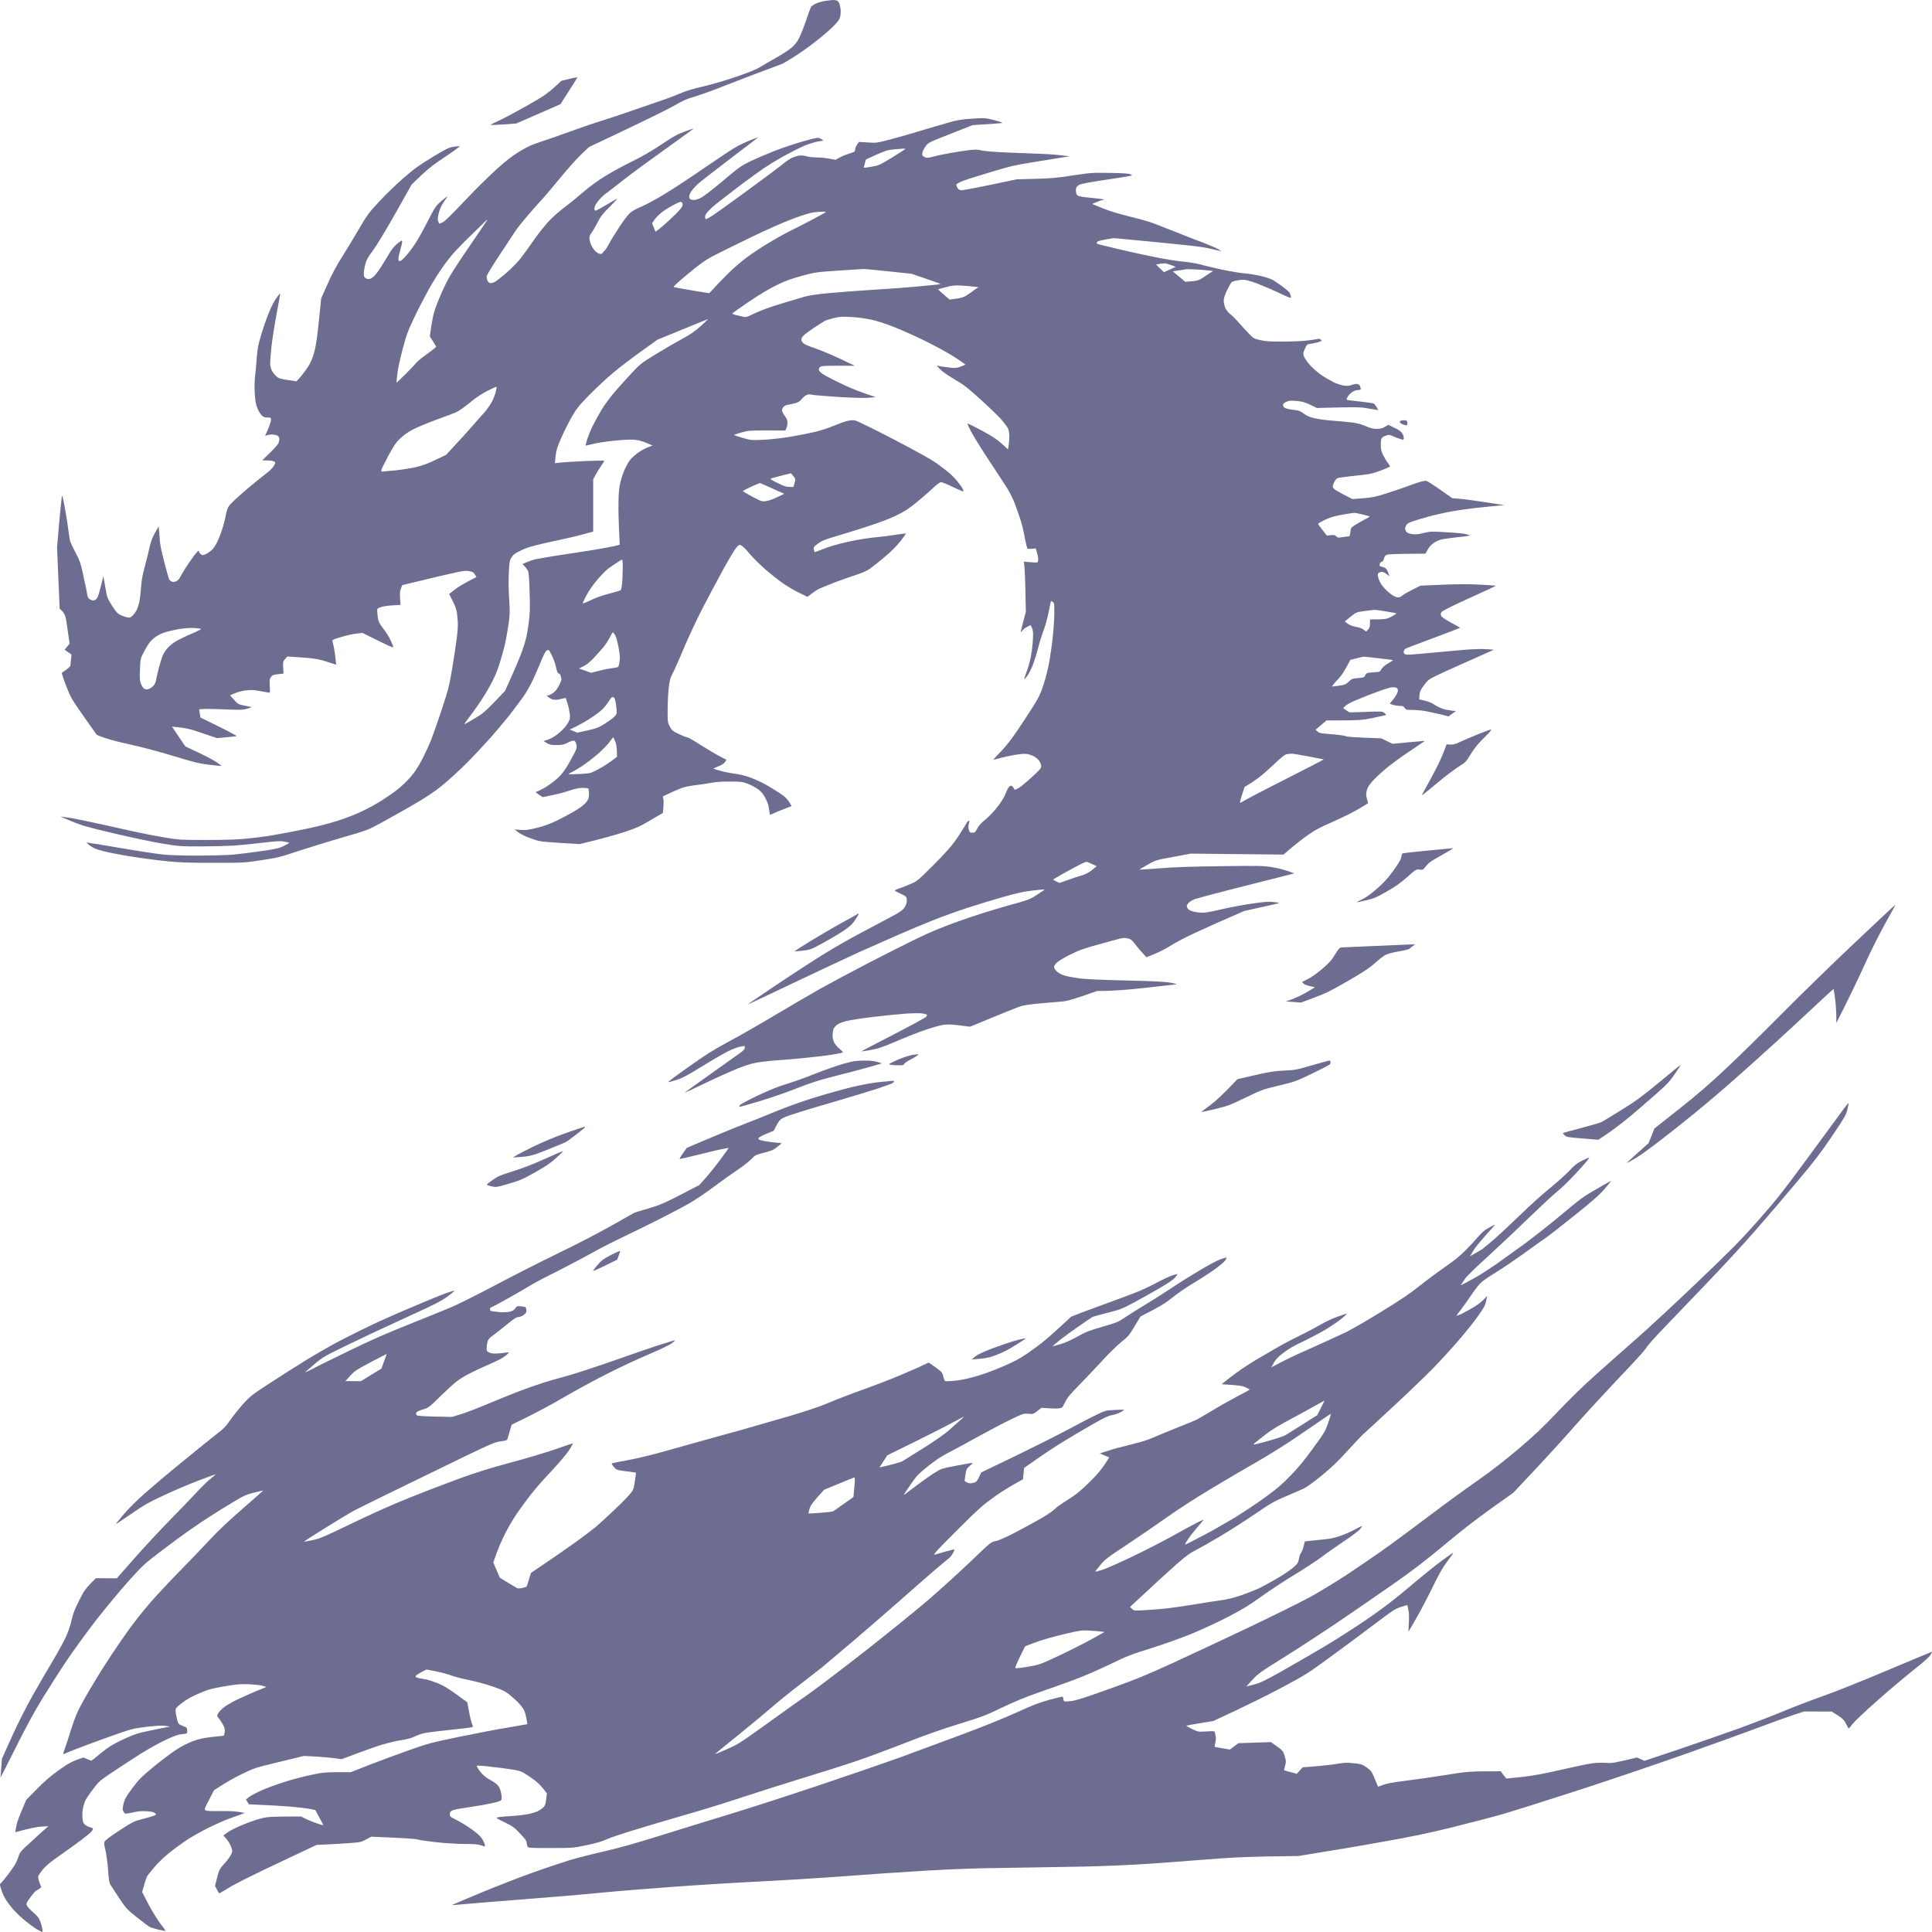 <svg width="30" height="30" viewBox="0 0 30 30" fill="#6d6d91" xmlns="http://www.w3.org/2000/svg">
<path fill-rule="evenodd" clip-rule="evenodd" d="M12.822 0.013C12.773 0.019 12.705 0.038 12.669 0.055C12.634 0.073 12.599 0.097 12.592 0.109C12.586 0.12 12.552 0.216 12.516 0.319C12.481 0.423 12.431 0.547 12.407 0.595C12.373 0.658 12.339 0.7 12.285 0.746C12.242 0.78 12.145 0.845 12.066 0.888C11.988 0.932 11.879 0.995 11.825 1.028C11.754 1.074 11.654 1.115 11.443 1.188C11.271 1.248 11.064 1.308 10.924 1.341C10.761 1.378 10.649 1.412 10.554 1.454C10.479 1.486 10.376 1.525 10.327 1.541C10.277 1.558 10.072 1.628 9.872 1.698C9.673 1.768 9.436 1.847 9.347 1.874C9.257 1.9 9.042 1.974 8.867 2.037C8.692 2.101 8.476 2.176 8.387 2.205C8.262 2.245 8.189 2.278 8.074 2.348C7.961 2.416 7.87 2.485 7.713 2.626C7.598 2.73 7.373 2.951 7.215 3.119C7.037 3.309 6.909 3.434 6.879 3.449C6.851 3.462 6.827 3.473 6.823 3.473C6.819 3.473 6.811 3.454 6.803 3.433C6.794 3.401 6.797 3.369 6.816 3.297C6.833 3.236 6.861 3.178 6.894 3.132C6.923 3.092 6.945 3.057 6.944 3.053C6.941 3.049 6.899 3.082 6.85 3.124C6.765 3.201 6.755 3.213 6.619 3.479C6.511 3.687 6.45 3.789 6.37 3.892C6.313 3.967 6.249 4.036 6.23 4.045C6.195 4.061 6.194 4.061 6.187 4.031C6.183 4.014 6.195 3.951 6.213 3.891C6.231 3.829 6.245 3.77 6.245 3.759C6.245 3.746 6.242 3.736 6.236 3.736C6.23 3.736 6.197 3.76 6.161 3.79C6.12 3.824 6.075 3.881 6.039 3.945C6.008 3.998 5.953 4.089 5.917 4.144C5.882 4.199 5.835 4.263 5.812 4.284C5.79 4.307 5.758 4.328 5.739 4.332C5.721 4.336 5.694 4.331 5.678 4.32C5.655 4.305 5.649 4.289 5.649 4.248C5.649 4.218 5.659 4.155 5.672 4.106C5.69 4.035 5.713 3.993 5.793 3.887C5.85 3.81 5.996 3.568 6.142 3.31L6.392 2.865C6.626 2.635 6.709 2.571 6.903 2.441C7.041 2.35 7.146 2.273 7.137 2.27C7.129 2.268 7.084 2.273 7.037 2.28C6.963 2.293 6.922 2.314 6.711 2.442C6.513 2.562 6.432 2.62 6.266 2.764C6.155 2.861 5.983 3.026 5.885 3.133C5.719 3.312 5.698 3.343 5.564 3.572C5.485 3.708 5.368 3.899 5.305 4C5.229 4.118 5.153 4.261 5.088 4.407L4.987 4.633C4.93 5.226 4.911 5.346 4.883 5.455C4.853 5.564 4.83 5.621 4.784 5.693C4.752 5.744 4.697 5.817 4.665 5.854L4.604 5.921C4.344 5.884 4.327 5.879 4.289 5.841C4.264 5.818 4.234 5.778 4.22 5.753C4.206 5.724 4.195 5.679 4.195 5.64C4.195 5.604 4.204 5.49 4.215 5.386C4.226 5.283 4.261 5.058 4.292 4.888C4.325 4.716 4.351 4.569 4.351 4.562C4.351 4.553 4.325 4.582 4.292 4.627C4.26 4.672 4.208 4.772 4.176 4.853C4.143 4.932 4.091 5.082 4.06 5.185C4.011 5.344 3.999 5.401 3.987 5.555C3.98 5.655 3.967 5.787 3.96 5.85C3.952 5.915 3.951 6.027 3.956 6.113C3.963 6.227 3.973 6.282 3.997 6.339C4.013 6.38 4.043 6.429 4.063 6.449C4.09 6.476 4.109 6.483 4.154 6.483C4.206 6.483 4.208 6.484 4.208 6.521C4.208 6.541 4.187 6.605 4.163 6.662C4.138 6.719 4.117 6.767 4.117 6.769C4.117 6.77 4.129 6.765 4.143 6.759C4.157 6.753 4.194 6.747 4.225 6.747C4.255 6.747 4.292 6.755 4.309 6.765C4.326 6.777 4.338 6.797 4.338 6.816C4.338 6.833 4.331 6.862 4.324 6.882C4.317 6.901 4.257 6.969 4.191 7.032L4.072 7.148C4.163 7.148 4.208 7.152 4.231 7.157C4.259 7.163 4.273 7.174 4.273 7.189C4.273 7.201 4.254 7.234 4.231 7.263C4.208 7.291 4.165 7.33 4.137 7.349C4.108 7.369 3.975 7.478 3.838 7.592C3.702 7.707 3.576 7.825 3.557 7.854C3.535 7.888 3.516 7.939 3.507 7.994C3.5 8.043 3.479 8.127 3.462 8.183C3.445 8.238 3.413 8.326 3.391 8.377C3.369 8.428 3.331 8.494 3.309 8.52C3.285 8.546 3.241 8.581 3.209 8.598C3.156 8.624 3.148 8.625 3.122 8.608C3.105 8.599 3.091 8.578 3.09 8.563C3.086 8.541 3.071 8.554 3.013 8.629C2.974 8.681 2.912 8.77 2.875 8.829C2.839 8.887 2.8 8.954 2.788 8.977C2.775 9 2.752 9.022 2.729 9.029C2.703 9.038 2.681 9.038 2.664 9.029C2.65 9.023 2.633 9.007 2.626 8.995C2.62 8.983 2.585 8.859 2.548 8.719C2.511 8.575 2.482 8.433 2.481 8.393C2.48 8.353 2.476 8.288 2.471 8.247L2.463 8.174C2.367 8.337 2.346 8.392 2.32 8.509C2.302 8.591 2.267 8.733 2.242 8.822C2.212 8.933 2.195 9.029 2.19 9.123C2.185 9.199 2.173 9.299 2.163 9.347C2.153 9.393 2.133 9.452 2.12 9.478C2.106 9.503 2.079 9.541 2.058 9.56C2.027 9.59 2.015 9.594 1.976 9.586C1.951 9.582 1.905 9.565 1.872 9.55C1.823 9.526 1.801 9.502 1.739 9.404C1.667 9.29 1.663 9.281 1.635 9.117L1.605 8.948C1.57 9.093 1.549 9.172 1.535 9.217C1.517 9.28 1.502 9.303 1.478 9.315C1.451 9.328 1.438 9.326 1.405 9.311C1.375 9.298 1.365 9.281 1.358 9.246C1.355 9.22 1.327 9.092 1.299 8.96C1.251 8.738 1.242 8.711 1.165 8.565C1.088 8.418 1.083 8.4 1.068 8.277C1.06 8.204 1.034 8.038 1.011 7.907C0.977 7.721 0.966 7.678 0.96 7.712C0.955 7.736 0.937 7.923 0.918 8.126L0.886 8.496L0.926 9.449C1.015 9.537 1.016 9.538 1.048 9.767L1.081 9.995L1.003 10.089L1.111 10.164C1.098 10.281 1.094 10.324 1.094 10.334C1.094 10.344 1.066 10.373 1.033 10.396C0.999 10.42 0.968 10.443 0.961 10.447C0.955 10.45 0.985 10.541 1.026 10.647C1.099 10.835 1.108 10.85 1.301 11.126L1.502 11.411C1.648 11.473 1.813 11.515 2.002 11.556C2.197 11.599 2.464 11.669 2.69 11.738C3.01 11.836 3.086 11.855 3.248 11.875C3.352 11.888 3.437 11.896 3.44 11.894C3.441 11.891 3.404 11.863 3.356 11.83C3.306 11.799 3.18 11.731 3.073 11.682L2.878 11.59C2.757 11.411 2.711 11.342 2.696 11.321L2.67 11.283C2.881 11.301 2.949 11.318 3.138 11.383L3.371 11.462C3.592 11.441 3.664 11.434 3.673 11.43C3.681 11.427 3.559 11.361 3.401 11.283L3.112 11.141C3.095 11.045 3.092 11.016 3.095 11.013C3.097 11.012 3.148 11.01 3.209 11.008C3.27 11.008 3.419 11.011 3.54 11.017C3.732 11.025 3.771 11.024 3.838 11.005C3.881 10.992 3.91 10.981 3.903 10.978C3.897 10.977 3.846 10.966 3.793 10.956C3.699 10.937 3.693 10.933 3.635 10.867L3.572 10.798C3.67 10.75 3.741 10.731 3.806 10.722C3.897 10.711 3.936 10.712 4.026 10.729C4.087 10.739 4.15 10.751 4.167 10.754C4.195 10.76 4.195 10.759 4.189 10.653C4.183 10.563 4.186 10.542 4.207 10.513C4.228 10.483 4.243 10.477 4.317 10.469L4.403 10.459C4.39 10.282 4.391 10.275 4.425 10.236L4.461 10.194C4.883 10.221 4.917 10.226 5.062 10.271L5.22 10.321C5.209 10.199 5.198 10.122 5.188 10.07C5.177 10.019 5.166 9.966 5.162 9.955C5.157 9.936 5.179 9.926 5.302 9.89C5.381 9.866 5.489 9.843 5.538 9.838L5.629 9.828C6.082 10.054 6.114 10.066 6.107 10.043C6.103 10.026 6.083 9.98 6.064 9.939C6.046 9.897 5.995 9.818 5.953 9.763C5.89 9.679 5.876 9.651 5.868 9.594C5.863 9.556 5.857 9.507 5.857 9.487C5.855 9.454 5.861 9.447 5.911 9.428C5.942 9.417 6.024 9.404 6.094 9.4L6.22 9.393C6.205 9.221 6.208 9.185 6.225 9.142L6.245 9.086C7.173 8.862 7.203 8.856 7.275 8.867C7.338 8.877 7.352 8.884 7.373 8.92L7.399 8.96C7.204 9.058 7.108 9.117 7.062 9.155L6.975 9.224C7.082 9.432 7.09 9.457 7.102 9.579C7.114 9.686 7.112 9.747 7.095 9.888C7.084 9.985 7.051 10.202 7.023 10.371C6.976 10.651 6.962 10.707 6.866 10.998C6.809 11.174 6.733 11.388 6.7 11.475C6.666 11.562 6.6 11.704 6.553 11.795C6.493 11.909 6.44 11.991 6.373 12.068C6.321 12.128 6.226 12.219 6.161 12.268C6.098 12.317 5.987 12.392 5.918 12.436C5.848 12.48 5.723 12.549 5.639 12.589C5.555 12.63 5.411 12.689 5.318 12.72C5.225 12.753 5.055 12.801 4.941 12.828C4.827 12.856 4.629 12.897 4.5 12.921C4.372 12.946 4.208 12.974 4.137 12.985C4.065 12.996 3.92 13.014 3.812 13.024C3.683 13.037 3.48 13.043 3.202 13.043C2.804 13.043 2.778 13.041 2.567 13.006C2.446 12.986 2.241 12.947 2.112 12.919C1.984 12.891 1.739 12.837 1.567 12.798C1.396 12.759 1.188 12.717 1.107 12.703C1.025 12.69 0.952 12.679 0.944 12.679C0.938 12.68 1.013 12.713 1.113 12.754C1.27 12.818 1.361 12.845 1.775 12.942C2.04 13.005 2.374 13.075 2.521 13.099C2.774 13.141 2.803 13.143 3.109 13.143C3.285 13.143 3.519 13.137 3.628 13.131C3.736 13.123 3.942 13.103 4.085 13.085C4.298 13.06 4.357 13.057 4.416 13.068C4.455 13.075 4.488 13.084 4.491 13.087C4.492 13.09 4.455 13.112 4.407 13.136C4.33 13.173 4.285 13.183 4.059 13.216C3.916 13.237 3.72 13.261 3.624 13.27C3.528 13.279 3.283 13.285 3.079 13.286C2.87 13.286 2.635 13.28 2.541 13.27C2.448 13.261 2.145 13.215 1.866 13.167C1.588 13.119 1.355 13.082 1.348 13.083C1.342 13.085 1.365 13.108 1.4 13.133C1.448 13.168 1.499 13.19 1.606 13.217C1.685 13.238 1.892 13.277 2.067 13.305C2.242 13.332 2.493 13.365 2.625 13.376C2.805 13.394 2.981 13.399 3.332 13.398C3.793 13.398 3.803 13.396 4.065 13.356C4.308 13.32 4.356 13.307 4.61 13.222C4.764 13.172 5.074 13.075 5.298 13.01C5.702 12.893 5.71 12.89 5.908 12.783C6.018 12.723 6.24 12.599 6.401 12.506C6.622 12.377 6.736 12.302 6.868 12.195C6.964 12.118 7.137 11.959 7.251 11.844C7.367 11.727 7.53 11.553 7.616 11.456C7.701 11.36 7.836 11.199 7.916 11.099C7.993 10.998 8.087 10.874 8.123 10.823C8.16 10.771 8.214 10.678 8.246 10.616C8.279 10.553 8.34 10.415 8.384 10.309C8.442 10.164 8.471 10.11 8.493 10.099C8.522 10.085 8.525 10.089 8.564 10.168C8.588 10.214 8.612 10.276 8.62 10.306C8.627 10.335 8.64 10.381 8.646 10.409C8.654 10.439 8.667 10.459 8.679 10.459C8.69 10.459 8.703 10.479 8.711 10.509C8.723 10.554 8.72 10.568 8.68 10.645C8.651 10.701 8.62 10.74 8.586 10.763C8.558 10.781 8.524 10.798 8.51 10.798L8.484 10.796C8.524 10.838 8.558 10.854 8.585 10.862C8.62 10.869 8.654 10.868 8.708 10.854C8.749 10.844 8.784 10.838 8.785 10.839C8.786 10.84 8.799 10.878 8.812 10.923C8.827 10.968 8.842 11.039 8.847 11.08C8.855 11.146 8.853 11.163 8.824 11.218C8.806 11.253 8.76 11.309 8.721 11.345C8.684 11.381 8.627 11.425 8.594 11.444C8.562 11.464 8.514 11.485 8.488 11.492L8.439 11.506C8.528 11.565 8.549 11.569 8.638 11.569C8.728 11.569 8.754 11.564 8.812 11.534C8.849 11.515 8.891 11.5 8.906 11.5C8.924 11.5 8.936 11.513 8.946 11.548C8.958 11.583 8.958 11.605 8.946 11.638C8.938 11.662 8.89 11.752 8.841 11.839C8.772 11.959 8.731 12.016 8.663 12.079C8.615 12.126 8.525 12.192 8.465 12.227C8.404 12.263 8.346 12.29 8.339 12.29C8.33 12.29 8.322 12.294 8.322 12.3C8.322 12.305 8.345 12.324 8.374 12.344L8.426 12.378C8.632 12.339 8.753 12.306 8.828 12.281C8.926 12.248 8.986 12.235 9.045 12.234C9.089 12.234 9.129 12.239 9.135 12.244C9.141 12.25 9.146 12.288 9.146 12.327C9.146 12.387 9.139 12.408 9.107 12.452C9.081 12.488 9.025 12.532 8.938 12.585C8.867 12.629 8.737 12.698 8.65 12.741C8.535 12.796 8.446 12.828 8.332 12.856C8.198 12.889 8.158 12.893 8.082 12.887L7.991 12.879C8.076 12.951 8.144 12.984 8.237 13.016C8.379 13.068 8.381 13.068 8.692 13.088L9.003 13.107C9.365 13.019 9.57 12.961 9.691 12.921C9.884 12.857 9.935 12.835 10.102 12.736L10.293 12.623C10.306 12.506 10.306 12.448 10.302 12.419L10.294 12.366C10.537 12.249 10.61 12.223 10.681 12.21C10.736 12.2 10.816 12.189 10.859 12.184C10.902 12.18 10.983 12.167 11.04 12.156C11.109 12.142 11.208 12.136 11.332 12.136C11.506 12.136 11.527 12.139 11.611 12.17C11.661 12.189 11.733 12.227 11.772 12.256C11.823 12.295 11.853 12.332 11.884 12.391C11.907 12.436 11.931 12.493 11.934 12.52C11.938 12.545 11.945 12.586 11.949 12.61L11.955 12.654C12.06 12.608 12.137 12.576 12.193 12.555L12.293 12.516C12.23 12.407 12.195 12.374 12.111 12.318C12.05 12.278 11.949 12.215 11.884 12.18C11.82 12.145 11.715 12.096 11.65 12.073C11.579 12.047 11.486 12.024 11.41 12.014C11.343 12.005 11.24 11.986 11.183 11.968C11.126 11.952 11.078 11.937 11.075 11.935C11.074 11.934 11.109 11.919 11.152 11.901C11.201 11.883 11.242 11.856 11.256 11.836C11.27 11.816 11.279 11.799 11.278 11.796C11.275 11.794 11.231 11.771 11.181 11.746C11.129 11.721 10.999 11.644 10.891 11.575C10.785 11.506 10.686 11.45 10.675 11.45C10.662 11.45 10.603 11.427 10.545 11.4C10.446 11.353 10.434 11.345 10.402 11.284C10.367 11.219 10.366 11.214 10.367 11.011C10.368 10.897 10.376 10.745 10.385 10.672C10.398 10.562 10.408 10.525 10.451 10.444C10.479 10.39 10.555 10.22 10.619 10.064C10.684 9.907 10.817 9.624 10.918 9.428C11.02 9.232 11.169 8.951 11.252 8.803C11.334 8.655 11.419 8.516 11.441 8.494C11.482 8.454 11.482 8.454 11.518 8.475C11.539 8.486 11.596 8.544 11.644 8.603C11.693 8.662 11.801 8.768 11.884 8.841C11.968 8.914 12.09 9.01 12.158 9.058C12.225 9.104 12.338 9.171 12.409 9.205L12.539 9.268C12.635 9.192 12.686 9.16 12.714 9.145C12.743 9.131 12.855 9.086 12.961 9.044C13.069 9.004 13.22 8.949 13.298 8.925C13.392 8.895 13.464 8.862 13.507 8.832C13.544 8.806 13.645 8.726 13.732 8.653C13.838 8.564 13.919 8.484 13.98 8.406C14.03 8.342 14.069 8.287 14.068 8.284C14.065 8.282 13.996 8.29 13.915 8.303C13.833 8.316 13.679 8.336 13.571 8.346C13.453 8.357 13.287 8.386 13.149 8.417C13.014 8.447 12.866 8.491 12.786 8.524C12.71 8.554 12.648 8.576 12.648 8.575C12.647 8.573 12.642 8.554 12.638 8.534C12.629 8.5 12.634 8.491 12.698 8.444C12.755 8.4 12.799 8.381 12.961 8.333C13.069 8.302 13.289 8.233 13.454 8.18C13.651 8.117 13.807 8.058 13.915 8.006C14.043 7.944 14.108 7.902 14.226 7.806C14.308 7.74 14.422 7.641 14.479 7.586C14.547 7.522 14.594 7.487 14.613 7.487C14.629 7.487 14.712 7.52 14.797 7.562C14.883 7.603 14.956 7.635 14.959 7.631C14.963 7.627 14.957 7.606 14.945 7.584C14.934 7.562 14.896 7.51 14.863 7.47C14.831 7.429 14.771 7.37 14.732 7.337C14.693 7.305 14.605 7.238 14.538 7.189C14.456 7.132 14.229 7.006 13.869 6.818C13.545 6.65 13.304 6.532 13.272 6.527C13.239 6.522 13.193 6.527 13.143 6.54C13.1 6.551 13.006 6.586 12.935 6.616C12.864 6.646 12.735 6.688 12.649 6.708C12.564 6.728 12.391 6.762 12.267 6.783C12.134 6.804 11.962 6.824 11.851 6.829C11.666 6.837 11.662 6.837 11.527 6.798C11.452 6.775 11.393 6.755 11.397 6.753C11.401 6.75 11.453 6.733 11.514 6.715C11.618 6.685 11.64 6.684 11.91 6.684L12.195 6.685C12.22 6.635 12.228 6.597 12.228 6.568C12.228 6.528 12.219 6.501 12.19 6.464C12.171 6.437 12.15 6.402 12.145 6.387C12.139 6.369 12.146 6.345 12.16 6.325C12.175 6.305 12.199 6.291 12.228 6.287C12.252 6.284 12.304 6.272 12.342 6.262C12.393 6.249 12.418 6.234 12.446 6.2C12.465 6.175 12.498 6.146 12.52 6.136C12.551 6.121 12.572 6.119 12.617 6.131C12.649 6.137 12.836 6.152 13.032 6.165C13.259 6.178 13.427 6.182 13.493 6.176L13.597 6.166C13.376 6.094 13.224 6.033 13.117 5.983C13.01 5.933 12.878 5.867 12.825 5.837C12.762 5.802 12.725 5.772 12.718 5.753C12.712 5.733 12.716 5.717 12.731 5.702C12.751 5.682 12.781 5.679 13.013 5.679H13.272C12.961 5.527 12.783 5.453 12.677 5.416C12.522 5.362 12.478 5.341 12.46 5.314C12.439 5.284 12.438 5.274 12.452 5.243C12.463 5.216 12.52 5.171 12.63 5.096C12.72 5.037 12.804 4.983 12.818 4.977C12.832 4.972 12.891 4.954 12.948 4.939C13.039 4.917 13.071 4.914 13.207 4.922C13.293 4.925 13.431 4.943 13.512 4.96C13.62 4.982 13.733 5.019 13.915 5.091C14.054 5.146 14.296 5.258 14.453 5.338C14.61 5.418 14.796 5.524 14.866 5.573L14.993 5.662C14.86 5.719 14.849 5.719 14.739 5.707C14.674 5.699 14.605 5.689 14.583 5.684L14.544 5.675C14.61 5.757 14.69 5.812 14.806 5.881C14.967 5.975 15.017 6.014 15.237 6.213C15.375 6.338 15.52 6.478 15.56 6.527C15.601 6.576 15.642 6.632 15.652 6.652C15.663 6.673 15.672 6.726 15.672 6.772C15.673 6.817 15.668 6.882 15.663 6.916L15.652 6.979C15.497 6.829 15.432 6.788 15.255 6.691C15.132 6.625 15.028 6.573 15.024 6.577C15.02 6.581 15.044 6.632 15.075 6.694C15.106 6.754 15.216 6.933 15.319 7.091C15.423 7.249 15.549 7.443 15.599 7.518C15.662 7.611 15.711 7.704 15.75 7.8C15.781 7.879 15.824 8.001 15.846 8.07C15.868 8.139 15.899 8.265 15.913 8.352C15.929 8.438 15.948 8.514 15.956 8.519C15.965 8.524 15.996 8.525 16.027 8.521L16.082 8.515C16.112 8.608 16.121 8.655 16.121 8.682C16.121 8.708 16.114 8.731 16.105 8.733C16.096 8.736 16.046 8.734 15.992 8.729L15.896 8.722C15.911 8.78 15.918 8.955 15.922 9.148L15.929 9.5C15.867 9.738 15.848 9.811 15.848 9.817C15.847 9.822 15.859 9.811 15.874 9.792C15.889 9.772 15.924 9.745 15.952 9.732L16.004 9.707C16.043 9.781 16.046 9.813 16.039 9.932C16.035 10.011 16.02 10.136 16.004 10.208C15.99 10.281 15.96 10.385 15.938 10.44C15.917 10.495 15.903 10.542 15.907 10.544C15.911 10.546 15.931 10.523 15.952 10.494C15.974 10.464 16.012 10.39 16.037 10.327C16.061 10.265 16.099 10.144 16.121 10.058C16.143 9.971 16.18 9.851 16.205 9.788C16.23 9.725 16.265 9.599 16.283 9.506C16.301 9.413 16.318 9.335 16.319 9.334C16.321 9.331 16.334 9.339 16.348 9.348C16.371 9.364 16.374 9.379 16.371 9.527C16.371 9.615 16.36 9.775 16.348 9.882C16.338 9.989 16.313 10.162 16.295 10.265C16.277 10.371 16.238 10.528 16.205 10.628C16.157 10.776 16.131 10.829 16.048 10.961C15.994 11.047 15.885 11.214 15.806 11.331C15.71 11.473 15.623 11.586 15.542 11.669C15.476 11.738 15.423 11.796 15.424 11.797C15.425 11.8 15.473 11.787 15.53 11.771C15.588 11.755 15.693 11.732 15.764 11.721C15.842 11.707 15.915 11.702 15.946 11.708C15.974 11.712 16.018 11.726 16.043 11.738C16.068 11.751 16.104 11.777 16.123 11.797C16.142 11.816 16.161 11.854 16.165 11.88C16.173 11.925 16.17 11.929 16.022 12.068C15.939 12.145 15.846 12.221 15.815 12.238L15.758 12.265C15.715 12.196 15.708 12.194 15.684 12.206C15.664 12.216 15.643 12.251 15.621 12.309C15.601 12.368 15.558 12.438 15.494 12.522C15.436 12.598 15.359 12.678 15.302 12.725C15.235 12.779 15.197 12.822 15.174 12.866C15.145 12.924 15.137 12.93 15.1 12.93C15.061 12.93 15.055 12.925 15.044 12.883C15.035 12.852 15.035 12.822 15.044 12.796C15.05 12.773 15.054 12.752 15.05 12.748C15.046 12.744 15.04 12.744 15.035 12.747C15.028 12.749 14.998 12.796 14.967 12.85C14.936 12.904 14.87 13.005 14.819 13.074C14.764 13.152 14.636 13.292 14.487 13.44C14.273 13.654 14.237 13.686 14.161 13.717C14.115 13.739 14.034 13.77 13.984 13.788C13.932 13.805 13.891 13.824 13.894 13.83C13.897 13.835 13.937 13.855 13.985 13.877C14.05 13.906 14.072 13.922 14.078 13.946C14.082 13.963 14.081 13.997 14.077 14.021C14.072 14.045 14.051 14.085 14.032 14.109C14.011 14.136 13.948 14.178 13.868 14.22C13.798 14.257 13.59 14.367 13.409 14.464C13.227 14.559 12.958 14.712 12.812 14.803C12.665 14.893 12.334 15.107 12.076 15.28C11.818 15.453 11.607 15.596 11.609 15.599C11.61 15.6 11.933 15.448 12.325 15.261C12.718 15.075 13.172 14.861 13.337 14.786C13.502 14.712 13.773 14.592 13.941 14.519C14.108 14.446 14.353 14.343 14.486 14.291C14.618 14.237 14.863 14.149 15.031 14.094C15.198 14.04 15.455 13.962 15.602 13.921C15.808 13.863 15.908 13.842 16.043 13.827C16.139 13.817 16.22 13.809 16.222 13.812C16.223 13.813 16.171 13.849 16.105 13.892C15.986 13.97 15.982 13.971 15.621 14.071C15.412 14.129 15.106 14.226 14.901 14.3C14.63 14.396 14.469 14.463 14.226 14.579C14.051 14.665 13.712 14.835 13.474 14.959C13.235 15.083 12.91 15.257 12.753 15.344C12.596 15.432 12.278 15.618 12.046 15.756C11.814 15.895 11.491 16.081 11.326 16.168C11.082 16.3 10.966 16.372 10.694 16.565C10.511 16.694 10.368 16.8 10.376 16.803C10.385 16.804 10.441 16.79 10.502 16.77C10.589 16.743 10.676 16.698 10.911 16.553C11.075 16.452 11.256 16.348 11.313 16.32C11.37 16.293 11.448 16.262 11.486 16.255C11.522 16.247 11.556 16.241 11.559 16.241C11.563 16.241 11.566 16.254 11.566 16.27C11.566 16.29 11.543 16.315 11.479 16.36C11.43 16.394 11.22 16.543 11.011 16.693C10.803 16.841 10.633 16.963 10.634 16.966C10.637 16.968 10.798 16.893 10.992 16.799C11.186 16.706 11.423 16.602 11.518 16.567C11.653 16.518 11.722 16.501 11.838 16.487C11.92 16.477 12.043 16.464 12.111 16.461C12.178 16.457 12.351 16.442 12.494 16.428C12.637 16.414 12.826 16.392 12.916 16.377C13.005 16.363 13.083 16.346 13.088 16.343C13.093 16.339 13.071 16.314 13.039 16.289C13.006 16.262 12.969 16.218 12.954 16.191C12.94 16.162 12.928 16.116 12.928 16.082C12.928 16.048 12.934 16.005 12.94 15.984C12.948 15.963 12.973 15.931 12.996 15.914C13.022 15.894 13.082 15.87 13.143 15.855C13.2 15.84 13.387 15.811 13.558 15.791C13.729 15.77 13.961 15.747 14.074 15.739C14.211 15.731 14.298 15.731 14.336 15.739C14.369 15.746 14.395 15.754 14.395 15.758C14.395 15.762 14.39 15.774 14.383 15.787C14.378 15.798 14.147 15.924 13.872 16.066C13.597 16.207 13.374 16.324 13.374 16.326C13.375 16.328 13.441 16.318 13.519 16.304C13.64 16.282 13.703 16.261 13.928 16.165C14.074 16.102 14.273 16.024 14.369 15.992C14.465 15.958 14.586 15.925 14.635 15.916C14.71 15.904 14.754 15.905 14.895 15.921L15.063 15.943C15.626 15.709 15.82 15.633 15.855 15.623C15.891 15.611 16.008 15.594 16.114 15.584C16.222 15.574 16.367 15.561 16.439 15.556C16.553 15.549 16.597 15.537 16.802 15.469L17.036 15.388C17.29 15.388 17.512 15.369 17.795 15.338C18.041 15.31 18.254 15.287 18.268 15.284C18.283 15.283 18.243 15.271 18.178 15.259C18.089 15.244 17.923 15.235 17.49 15.225C17.147 15.218 16.859 15.204 16.77 15.194C16.688 15.182 16.583 15.164 16.536 15.15C16.482 15.134 16.436 15.11 16.409 15.083C16.386 15.062 16.367 15.031 16.367 15.016C16.367 14.999 16.387 14.968 16.41 14.947C16.434 14.924 16.528 14.868 16.62 14.822C16.763 14.751 16.835 14.726 17.088 14.657C17.252 14.612 17.403 14.57 17.425 14.567C17.447 14.563 17.487 14.564 17.516 14.572C17.557 14.582 17.578 14.598 17.622 14.657C17.653 14.697 17.705 14.76 17.739 14.796L17.801 14.864C17.952 14.807 18.049 14.76 18.113 14.722C18.178 14.683 18.288 14.619 18.359 14.582C18.431 14.543 18.676 14.429 18.904 14.328L19.32 14.146C19.732 14.056 19.856 14.027 19.861 14.022C19.866 14.019 19.827 14.011 19.774 14.006C19.695 13.997 19.627 14.004 19.421 14.034C19.279 14.055 19.072 14.095 18.96 14.121C18.83 14.153 18.725 14.172 18.675 14.172C18.629 14.172 18.562 14.163 18.525 14.153C18.474 14.139 18.451 14.125 18.439 14.1C18.423 14.069 18.423 14.061 18.45 14.027C18.468 14.005 18.509 13.978 18.555 13.961C18.598 13.946 18.962 13.849 19.365 13.748L20.098 13.562C19.967 13.511 19.857 13.483 19.767 13.468C19.612 13.443 19.579 13.442 18.963 13.45C18.511 13.455 18.228 13.465 18.009 13.483C17.838 13.495 17.696 13.506 17.694 13.504C17.692 13.502 17.747 13.468 17.817 13.429C17.944 13.356 17.945 13.356 18.217 13.306L18.489 13.255L19.93 13.27C20.09 13.131 20.205 13.041 20.286 12.983C20.412 12.892 20.477 12.857 20.695 12.761C20.838 12.698 21.018 12.609 21.098 12.561C21.177 12.514 21.241 12.475 21.243 12.473C21.245 12.473 21.238 12.444 21.227 12.409C21.212 12.361 21.21 12.333 21.221 12.284C21.23 12.241 21.252 12.2 21.29 12.155C21.319 12.118 21.408 12.032 21.487 11.963C21.571 11.889 21.732 11.77 21.879 11.672C22.016 11.58 22.128 11.505 22.125 11.504C22.124 11.503 22.01 11.513 21.873 11.526L21.623 11.55L21.448 11.465C21.021 11.45 20.917 11.441 20.896 11.431C20.878 11.422 20.779 11.409 20.676 11.401C20.511 11.388 20.484 11.383 20.458 11.358L20.428 11.331L20.598 11.187C21.112 11.187 21.143 11.184 21.316 11.148C21.417 11.128 21.508 11.107 21.517 11.104C21.526 11.101 21.519 11.089 21.497 11.071C21.462 11.045 21.454 11.045 21.208 11.054L20.955 11.062L20.857 10.998C20.901 10.937 20.973 10.903 21.235 10.8C21.493 10.7 21.578 10.672 21.627 10.672C21.675 10.672 21.691 10.677 21.701 10.697C21.71 10.715 21.709 10.735 21.693 10.77C21.681 10.795 21.652 10.84 21.626 10.87C21.598 10.899 21.58 10.926 21.584 10.928C21.588 10.931 21.611 10.938 21.636 10.947C21.661 10.954 21.706 10.961 21.737 10.961C21.781 10.961 21.796 10.967 21.811 10.992C21.829 11.021 21.838 11.024 21.932 11.024C21.986 11.024 22.078 11.032 22.136 11.042C22.193 11.054 22.297 11.076 22.367 11.092L22.492 11.124L22.607 11.042C22.492 11.031 22.428 11.016 22.389 11.001C22.35 10.986 22.294 10.957 22.265 10.937C22.235 10.916 22.176 10.892 22.127 10.88L22.038 10.86C22.038 10.775 22.05 10.734 22.068 10.704C22.084 10.676 22.12 10.627 22.149 10.593C22.198 10.537 22.226 10.523 22.699 10.311L23.197 10.089C22.984 10.069 22.881 10.075 22.421 10.119C22.121 10.148 21.86 10.169 21.841 10.166C21.82 10.161 21.802 10.149 21.798 10.139C21.794 10.129 21.797 10.11 21.803 10.099C21.809 10.086 21.822 10.073 21.832 10.069C21.842 10.064 22.034 9.991 22.259 9.907C22.483 9.823 22.669 9.752 22.672 9.749C22.673 9.747 22.612 9.71 22.535 9.67C22.45 9.625 22.39 9.584 22.381 9.566C22.37 9.545 22.37 9.53 22.381 9.508C22.391 9.488 22.507 9.429 22.813 9.289C23.044 9.185 23.231 9.097 23.228 9.096C23.227 9.093 23.12 9.086 22.992 9.079C22.823 9.069 22.661 9.069 22.408 9.079L22.058 9.094C21.877 9.182 21.803 9.225 21.779 9.245C21.74 9.276 21.727 9.28 21.688 9.273C21.659 9.268 21.611 9.239 21.559 9.194C21.514 9.155 21.461 9.096 21.441 9.061C21.421 9.027 21.401 8.977 21.397 8.951C21.391 8.913 21.395 8.901 21.415 8.891C21.43 8.885 21.452 8.879 21.465 8.879C21.476 8.879 21.506 8.895 21.531 8.914L21.576 8.948C21.559 8.899 21.547 8.87 21.537 8.851C21.524 8.826 21.504 8.812 21.467 8.803C21.422 8.792 21.417 8.787 21.423 8.763C21.428 8.747 21.432 8.734 21.434 8.734C21.434 8.734 21.447 8.728 21.461 8.721C21.475 8.713 21.488 8.693 21.489 8.677C21.492 8.66 21.504 8.637 21.515 8.625C21.536 8.607 21.576 8.603 21.837 8.6L22.136 8.597C22.178 8.509 22.215 8.465 22.245 8.444C22.274 8.421 22.325 8.393 22.36 8.383C22.394 8.373 22.516 8.354 22.631 8.342C22.747 8.331 22.835 8.317 22.826 8.313C22.817 8.308 22.782 8.299 22.745 8.29C22.71 8.283 22.576 8.27 22.447 8.264C22.226 8.25 22.207 8.252 22.103 8.277C22.017 8.298 21.977 8.301 21.924 8.293C21.873 8.285 21.85 8.275 21.836 8.255C21.826 8.239 21.818 8.218 21.818 8.208C21.818 8.198 21.826 8.175 21.834 8.158C21.845 8.136 21.873 8.117 21.922 8.101C21.96 8.087 22.068 8.053 22.162 8.027C22.255 8.001 22.43 7.961 22.551 7.939C22.672 7.917 22.902 7.887 23.063 7.872L23.355 7.843C22.892 7.771 22.712 7.747 22.655 7.744L22.551 7.736C22.269 7.535 22.171 7.473 22.149 7.468C22.119 7.461 22.064 7.475 21.902 7.534C21.788 7.576 21.613 7.635 21.513 7.666C21.36 7.715 21.305 7.726 21.166 7.737L21 7.75C20.741 7.618 20.706 7.594 20.699 7.569C20.691 7.545 20.698 7.522 20.721 7.48C20.754 7.425 20.755 7.424 20.842 7.411C20.89 7.404 21.011 7.39 21.11 7.38C21.265 7.364 21.314 7.354 21.439 7.307C21.519 7.278 21.584 7.248 21.584 7.242C21.584 7.236 21.57 7.212 21.553 7.192C21.536 7.172 21.505 7.119 21.482 7.076C21.448 7.01 21.441 6.982 21.441 6.907C21.44 6.836 21.445 6.81 21.463 6.794C21.476 6.782 21.508 6.767 21.532 6.76C21.567 6.75 21.587 6.752 21.616 6.768C21.639 6.779 21.687 6.798 21.724 6.81C21.79 6.834 21.792 6.834 21.798 6.809C21.802 6.795 21.793 6.763 21.779 6.738C21.758 6.7 21.731 6.68 21.655 6.644L21.558 6.596C21.47 6.652 21.445 6.659 21.38 6.659C21.316 6.659 21.279 6.65 21.205 6.616C21.142 6.588 21.074 6.57 21 6.561C20.939 6.553 20.805 6.541 20.702 6.533C20.598 6.526 20.467 6.508 20.41 6.494C20.334 6.476 20.288 6.456 20.241 6.42C20.185 6.379 20.163 6.372 20.085 6.364C20.036 6.359 19.979 6.346 19.959 6.338C19.936 6.326 19.923 6.31 19.923 6.292C19.922 6.271 19.936 6.257 19.971 6.241C20.013 6.221 20.037 6.218 20.131 6.226C20.223 6.234 20.258 6.244 20.345 6.285L20.449 6.335C21.043 6.319 21.118 6.321 21.221 6.338C21.288 6.349 21.357 6.36 21.374 6.364L21.402 6.37C21.365 6.298 21.343 6.271 21.33 6.266C21.317 6.261 21.23 6.247 21.136 6.237C21.043 6.227 20.955 6.216 20.939 6.213C20.922 6.21 20.909 6.205 20.909 6.201C20.909 6.197 20.917 6.18 20.927 6.161C20.936 6.141 20.966 6.111 20.992 6.092C21.022 6.069 21.055 6.057 21.084 6.057C21.112 6.057 21.13 6.05 21.13 6.042C21.13 6.033 21.125 6.013 21.119 5.996C21.114 5.981 21.096 5.966 21.078 5.963C21.06 5.959 21.022 5.965 20.994 5.976C20.955 5.991 20.924 5.994 20.87 5.988C20.83 5.983 20.759 5.959 20.708 5.935C20.659 5.91 20.573 5.861 20.52 5.825C20.467 5.788 20.388 5.721 20.345 5.673C20.302 5.625 20.259 5.564 20.249 5.536C20.232 5.49 20.233 5.481 20.262 5.416C20.293 5.348 20.294 5.347 20.358 5.337C20.394 5.332 20.445 5.32 20.472 5.313C20.498 5.304 20.521 5.295 20.521 5.292C20.521 5.288 20.514 5.279 20.504 5.27C20.493 5.259 20.475 5.258 20.442 5.267C20.418 5.273 20.34 5.284 20.271 5.29C20.201 5.298 20.035 5.304 19.901 5.304C19.704 5.304 19.639 5.299 19.56 5.279C19.47 5.258 19.457 5.25 19.394 5.182C19.355 5.142 19.285 5.065 19.235 5.009C19.187 4.954 19.126 4.894 19.1 4.875C19.074 4.855 19.042 4.815 19.028 4.784C19.013 4.752 19.002 4.702 19.002 4.671C19.002 4.632 19.017 4.583 19.052 4.511C19.08 4.454 19.111 4.397 19.12 4.386C19.131 4.372 19.172 4.36 19.229 4.351C19.314 4.338 19.327 4.34 19.443 4.375C19.51 4.395 19.675 4.464 19.81 4.525C20.048 4.637 20.053 4.638 20.045 4.606C20.04 4.585 20.032 4.562 20.028 4.549C20.024 4.538 19.974 4.494 19.917 4.451C19.86 4.409 19.789 4.361 19.761 4.345C19.732 4.33 19.648 4.302 19.573 4.284C19.497 4.267 19.384 4.249 19.32 4.244C19.256 4.239 19.1 4.213 18.976 4.187C18.851 4.159 18.699 4.124 18.638 4.106C18.576 4.09 18.457 4.07 18.366 4.062C18.271 4.054 18.067 4.02 17.879 3.981C17.701 3.945 17.459 3.891 17.341 3.862C17.223 3.834 17.105 3.805 17.078 3.798C17.051 3.792 17.029 3.783 17.029 3.778C17.029 3.771 17.034 3.761 17.04 3.753C17.045 3.745 17.105 3.729 17.172 3.718L17.295 3.697C18.523 3.813 18.666 3.83 18.794 3.862C18.88 3.882 18.954 3.899 18.96 3.899C18.965 3.899 18.943 3.884 18.911 3.866C18.878 3.847 18.773 3.803 18.677 3.766C18.581 3.731 18.38 3.652 18.23 3.592C18.08 3.532 17.908 3.465 17.847 3.445C17.786 3.425 17.634 3.384 17.509 3.354C17.37 3.32 17.22 3.274 17.12 3.233L16.958 3.167C17.059 3.123 17.098 3.109 17.111 3.109C17.123 3.109 17.136 3.105 17.138 3.1C17.141 3.094 17.067 3.084 16.973 3.075C16.879 3.067 16.783 3.054 16.761 3.047C16.727 3.037 16.716 3.025 16.71 2.994C16.706 2.971 16.706 2.939 16.71 2.921C16.715 2.901 16.736 2.881 16.766 2.867C16.797 2.852 16.962 2.822 17.208 2.786C17.591 2.728 17.602 2.727 17.559 2.708C17.526 2.694 17.447 2.688 17.23 2.685C16.955 2.68 16.933 2.683 16.653 2.725C16.412 2.762 16.312 2.771 16.075 2.777L15.79 2.784C15.122 2.926 14.944 2.957 14.921 2.954C14.896 2.95 14.875 2.935 14.866 2.915C14.857 2.897 14.849 2.876 14.849 2.868C14.849 2.86 14.885 2.837 14.93 2.818C14.975 2.798 15.172 2.735 15.368 2.677C15.71 2.574 15.745 2.566 16.166 2.498L16.608 2.427C16.436 2.404 16.291 2.394 16.173 2.389C16.055 2.384 15.816 2.376 15.641 2.368C15.446 2.36 15.293 2.348 15.245 2.337C15.18 2.32 15.146 2.32 15.044 2.332C14.976 2.34 14.845 2.36 14.752 2.377C14.658 2.393 14.54 2.418 14.49 2.432C14.404 2.455 14.391 2.456 14.356 2.438C14.321 2.421 14.317 2.414 14.323 2.373C14.327 2.347 14.351 2.3 14.374 2.269C14.416 2.214 14.427 2.209 14.76 2.078L15.102 1.943C15.443 1.921 15.553 1.913 15.563 1.909C15.573 1.905 15.519 1.886 15.44 1.866C15.298 1.83 15.296 1.83 15.096 1.842C14.924 1.854 14.87 1.863 14.726 1.904C14.632 1.93 14.443 1.987 14.304 2.028C14.165 2.071 13.951 2.131 13.83 2.164C13.611 2.221 13.608 2.221 13.474 2.212L13.337 2.204C13.292 2.264 13.279 2.299 13.279 2.319C13.279 2.354 13.274 2.358 13.192 2.383C13.143 2.398 13.075 2.426 13.039 2.446L12.974 2.481C12.834 2.453 12.746 2.445 12.688 2.445C12.631 2.445 12.556 2.437 12.52 2.426C12.481 2.414 12.437 2.411 12.409 2.416C12.385 2.419 12.338 2.434 12.306 2.447C12.273 2.461 12.212 2.501 12.169 2.537C12.127 2.574 11.864 2.769 11.585 2.974C11.308 3.177 11.052 3.359 11.018 3.376C10.957 3.409 10.956 3.409 10.95 3.385C10.946 3.371 10.951 3.345 10.961 3.326C10.972 3.306 11.014 3.26 11.056 3.221C11.098 3.182 11.301 3.024 11.508 2.868C11.807 2.644 11.932 2.559 12.124 2.45C12.256 2.376 12.425 2.289 12.5 2.259C12.576 2.23 12.668 2.201 12.707 2.196C12.744 2.191 12.778 2.185 12.781 2.181C12.783 2.177 12.766 2.165 12.743 2.154C12.703 2.133 12.696 2.133 12.481 2.192C12.36 2.225 12.156 2.293 12.03 2.342C11.903 2.392 11.731 2.466 11.648 2.506C11.508 2.575 11.47 2.601 11.216 2.816C11.022 2.978 10.915 3.059 10.865 3.08C10.816 3.102 10.781 3.109 10.752 3.104C10.72 3.098 10.708 3.089 10.703 3.065C10.699 3.045 10.708 3.014 10.728 2.981C10.746 2.951 10.794 2.896 10.835 2.858C10.877 2.821 11.104 2.643 11.341 2.463C11.579 2.284 11.771 2.136 11.77 2.133C11.768 2.132 11.7 2.157 11.618 2.191C11.514 2.233 11.417 2.285 11.3 2.363C11.207 2.424 10.994 2.569 10.826 2.683C10.659 2.798 10.425 2.95 10.307 3.021C10.189 3.093 10.041 3.173 9.976 3.201C9.913 3.227 9.835 3.267 9.804 3.29C9.765 3.317 9.712 3.383 9.626 3.511C9.56 3.611 9.487 3.729 9.464 3.774C9.44 3.819 9.411 3.867 9.398 3.881C9.383 3.894 9.365 3.916 9.356 3.928C9.343 3.946 9.334 3.948 9.302 3.938C9.279 3.931 9.247 3.906 9.228 3.881C9.207 3.857 9.182 3.813 9.172 3.784C9.16 3.754 9.152 3.713 9.152 3.692C9.152 3.672 9.167 3.637 9.183 3.617C9.2 3.597 9.242 3.526 9.276 3.46C9.326 3.36 9.357 3.321 9.468 3.211C9.54 3.139 9.591 3.084 9.581 3.087C9.57 3.09 9.494 3.134 9.412 3.183C9.33 3.232 9.255 3.272 9.247 3.272C9.238 3.272 9.23 3.259 9.23 3.241C9.23 3.223 9.237 3.197 9.246 3.182C9.254 3.166 9.281 3.128 9.307 3.098C9.333 3.068 9.382 3.023 9.418 2.998C9.453 2.973 9.568 2.885 9.671 2.802C9.775 2.719 10.066 2.505 10.318 2.325C10.569 2.146 10.773 1.998 10.772 1.995C10.769 1.994 10.707 2.016 10.632 2.043C10.52 2.083 10.454 2.12 10.268 2.245C10.111 2.349 9.971 2.431 9.814 2.507C9.69 2.567 9.501 2.67 9.398 2.734C9.276 2.809 9.151 2.901 9.054 2.985C8.968 3.059 8.838 3.166 8.763 3.221C8.688 3.277 8.577 3.375 8.518 3.439C8.459 3.503 8.357 3.631 8.292 3.724C8.227 3.817 8.139 3.941 8.093 4C8.047 4.062 7.953 4.158 7.869 4.232C7.79 4.301 7.704 4.367 7.679 4.38C7.655 4.391 7.622 4.399 7.608 4.395C7.594 4.391 7.577 4.375 7.569 4.357C7.563 4.34 7.556 4.312 7.556 4.294C7.556 4.276 7.633 4.148 7.749 3.972C7.855 3.812 7.968 3.641 8 3.592C8.032 3.543 8.117 3.437 8.188 3.354C8.258 3.271 8.357 3.161 8.405 3.109C8.453 3.058 8.583 2.905 8.692 2.771C8.802 2.636 8.949 2.471 9.019 2.404L9.146 2.283C10.02 1.871 10.357 1.704 10.457 1.647C10.607 1.56 10.664 1.535 10.787 1.5C10.869 1.476 11.095 1.395 11.287 1.318C11.479 1.243 11.749 1.139 11.884 1.09C12.02 1.04 12.142 0.993 12.156 0.987C12.171 0.98 12.247 0.934 12.325 0.885C12.404 0.837 12.547 0.736 12.643 0.662C12.739 0.588 12.866 0.48 12.925 0.423C13.008 0.341 13.034 0.306 13.045 0.262C13.054 0.228 13.057 0.179 13.052 0.137C13.047 0.099 13.036 0.055 13.027 0.04C13.019 0.024 13.001 0.009 12.987 0.005C12.973 0.003 12.949 0 12.935 0C12.921 0.001 12.87 0.006 12.822 0.013ZM13.876 2.32C13.937 2.315 14.002 2.309 14.023 2.308C14.042 2.308 14.057 2.309 14.057 2.313C14.057 2.317 13.965 2.376 13.854 2.445C13.656 2.565 13.645 2.57 13.532 2.589C13.468 2.6 13.414 2.606 13.413 2.605C13.411 2.603 13.418 2.574 13.446 2.476L13.606 2.403C13.742 2.342 13.781 2.33 13.876 2.32ZM10.459 3.182C10.508 3.156 10.558 3.134 10.571 3.134C10.584 3.134 10.595 3.147 10.599 3.166C10.604 3.19 10.593 3.212 10.555 3.257C10.528 3.29 10.447 3.369 10.377 3.434C10.306 3.498 10.233 3.562 10.178 3.598L10.126 3.467L10.168 3.404C10.193 3.37 10.249 3.316 10.292 3.285C10.336 3.253 10.411 3.207 10.459 3.182ZM12.637 3.297C12.679 3.292 12.739 3.287 12.77 3.287C12.8 3.286 12.825 3.287 12.825 3.291C12.825 3.295 12.742 3.341 12.64 3.396C12.538 3.45 12.394 3.524 12.319 3.561C12.243 3.597 12.086 3.682 11.968 3.753C11.85 3.822 11.684 3.931 11.598 3.995C11.513 4.059 11.378 4.174 11.3 4.253C11.221 4.331 11.125 4.43 11.014 4.553L10.742 4.509C10.593 4.484 10.466 4.46 10.459 4.455C10.454 4.449 10.555 4.357 10.685 4.251C10.867 4.1 10.951 4.04 11.057 3.983C11.134 3.943 11.393 3.814 11.635 3.697C11.918 3.561 12.158 3.454 12.316 3.395C12.468 3.339 12.587 3.302 12.637 3.297ZM7.302 3.665C7.445 3.524 7.563 3.41 7.565 3.41C7.567 3.41 7.564 3.418 7.56 3.427C7.556 3.434 7.426 3.625 7.273 3.849C7.042 4.187 6.977 4.291 6.901 4.451C6.85 4.558 6.787 4.708 6.761 4.784C6.731 4.871 6.706 4.977 6.674 5.223L6.722 5.298C6.748 5.339 6.771 5.377 6.774 5.383C6.775 5.388 6.715 5.437 6.639 5.491C6.561 5.546 6.487 5.606 6.471 5.626C6.457 5.645 6.38 5.726 6.303 5.803C6.225 5.881 6.16 5.943 6.159 5.941C6.156 5.939 6.161 5.881 6.169 5.812C6.175 5.743 6.213 5.569 6.252 5.423C6.314 5.189 6.335 5.135 6.434 4.928C6.495 4.8 6.598 4.601 6.663 4.483C6.73 4.365 6.841 4.19 6.912 4.094C7.014 3.956 7.097 3.864 7.302 3.665ZM17.999 4.099C18.026 4.095 18.062 4.09 18.08 4.089C18.099 4.088 18.145 4.099 18.256 4.143L18.074 4.227L17.949 4.106L17.999 4.099ZM13.013 4.202C13.205 4.189 13.385 4.178 13.411 4.177C13.438 4.177 13.616 4.193 14.155 4.251L14.376 4.327C14.496 4.368 14.599 4.405 14.602 4.407C14.606 4.41 14.579 4.415 14.544 4.42C14.508 4.424 14.363 4.437 14.22 4.451C14.077 4.465 13.771 4.488 13.538 4.501C13.306 4.515 13 4.539 12.857 4.553C12.682 4.569 12.561 4.588 12.487 4.609C12.426 4.627 12.263 4.676 12.124 4.717C11.964 4.765 11.818 4.819 11.728 4.861C11.588 4.929 11.584 4.93 11.527 4.915C11.495 4.908 11.447 4.897 11.419 4.89C11.393 4.883 11.371 4.874 11.371 4.869C11.371 4.863 11.489 4.78 11.633 4.682C11.803 4.568 11.957 4.476 12.066 4.424C12.191 4.363 12.289 4.328 12.448 4.284C12.659 4.227 12.669 4.226 13.013 4.202ZM18.411 4.182C18.418 4.179 18.488 4.18 18.567 4.184C18.645 4.188 18.738 4.195 18.837 4.207L18.721 4.284C18.61 4.36 18.603 4.362 18.405 4.376L18.21 4.213L18.303 4.199C18.355 4.193 18.404 4.184 18.411 4.182ZM14.687 4.459C14.787 4.432 14.822 4.429 14.934 4.435C15.005 4.439 15.092 4.446 15.192 4.458L15.076 4.542C14.963 4.622 14.956 4.626 14.745 4.652L14.655 4.574C14.604 4.53 14.565 4.494 14.566 4.493C14.569 4.49 14.622 4.475 14.687 4.459ZM10.599 5.115C10.813 5.027 10.991 4.955 10.995 4.955C10.999 4.954 10.948 5.002 10.885 5.06C10.795 5.141 10.728 5.189 10.593 5.262C10.497 5.314 10.312 5.421 10.184 5.5C9.959 5.637 9.945 5.648 9.806 5.796C9.726 5.881 9.608 6.013 9.543 6.088C9.477 6.165 9.386 6.289 9.34 6.364C9.295 6.44 9.233 6.556 9.2 6.621C9.169 6.686 9.13 6.782 9.115 6.832C9.09 6.916 9.089 6.922 9.109 6.917C9.122 6.913 9.185 6.9 9.25 6.884C9.313 6.871 9.462 6.849 9.581 6.839C9.748 6.824 9.815 6.823 9.888 6.833C9.94 6.841 10.017 6.863 10.132 6.918L10.054 6.948C10.011 6.965 9.941 7.005 9.898 7.037C9.856 7.069 9.805 7.114 9.787 7.138C9.767 7.16 9.732 7.222 9.708 7.273C9.683 7.325 9.649 7.421 9.634 7.487C9.613 7.577 9.605 7.653 9.604 7.8C9.601 7.907 9.605 8.099 9.623 8.459L9.534 8.481C9.484 8.492 9.339 8.519 9.211 8.54C9.082 8.56 8.849 8.597 8.692 8.62C8.535 8.644 8.365 8.673 8.315 8.684C8.265 8.696 8.2 8.717 8.113 8.76L8.144 8.791C8.162 8.808 8.184 8.84 8.196 8.86C8.21 8.889 8.217 8.97 8.224 9.199C8.232 9.464 8.23 9.523 8.206 9.7C8.184 9.858 8.166 9.939 8.119 10.076C8.087 10.173 8.01 10.36 7.842 10.729L7.676 10.902C7.537 11.046 7.491 11.085 7.387 11.146C7.32 11.187 7.251 11.227 7.234 11.234C7.212 11.247 7.207 11.245 7.215 11.234C7.22 11.225 7.284 11.139 7.356 11.042C7.428 10.946 7.534 10.783 7.592 10.678C7.672 10.537 7.711 10.447 7.756 10.309C7.788 10.208 7.829 10.059 7.847 9.976C7.864 9.893 7.888 9.755 7.9 9.669C7.918 9.535 7.918 9.483 7.907 9.311C7.897 9.192 7.895 9.029 7.9 8.91C7.909 8.723 7.912 8.706 7.944 8.655C7.971 8.61 7.999 8.591 8.088 8.548C8.176 8.504 8.254 8.481 8.477 8.43C8.631 8.396 8.801 8.358 8.854 8.347C8.907 8.336 9.01 8.311 9.211 8.255V7.443L9.248 7.374C9.269 7.336 9.308 7.272 9.335 7.233C9.364 7.193 9.385 7.158 9.382 7.154C9.381 7.15 9.239 7.153 9.068 7.16C8.897 7.168 8.725 7.178 8.616 7.192L8.627 7.085C8.636 6.996 8.649 6.95 8.714 6.803C8.755 6.706 8.829 6.56 8.876 6.477C8.951 6.348 8.986 6.303 9.132 6.152C9.225 6.057 9.388 5.902 9.496 5.81C9.603 5.717 9.808 5.558 10.21 5.274L10.599 5.115ZM7.569 6.069C7.637 6.035 7.696 6.008 7.701 6.007C7.708 6.007 7.712 6.009 7.712 6.013C7.712 6.017 7.705 6.049 7.698 6.084C7.69 6.121 7.663 6.19 7.638 6.239C7.612 6.286 7.559 6.363 7.519 6.408C7.477 6.453 7.393 6.548 7.33 6.621C7.267 6.694 7.15 6.823 6.927 7.063L6.765 7.14C6.648 7.198 6.562 7.228 6.46 7.253C6.38 7.271 6.232 7.295 6.129 7.305C6.025 7.315 5.937 7.323 5.93 7.323C5.925 7.323 5.921 7.313 5.921 7.301C5.921 7.29 5.969 7.192 6.026 7.085C6.109 6.93 6.146 6.874 6.21 6.812C6.265 6.759 6.33 6.713 6.408 6.671C6.471 6.637 6.635 6.57 6.771 6.519C6.906 6.471 7.046 6.417 7.082 6.402C7.118 6.387 7.215 6.319 7.297 6.252C7.398 6.168 7.485 6.111 7.569 6.069ZM12.137 7.385C12.212 7.366 12.276 7.35 12.28 7.349C12.284 7.349 12.302 7.369 12.321 7.395C12.358 7.441 12.358 7.444 12.319 7.562L12.256 7.561C12.21 7.561 12.167 7.547 12.072 7.499C11.971 7.449 11.954 7.436 11.975 7.429C11.989 7.424 12.062 7.404 12.137 7.385ZM11.663 7.558C11.735 7.527 11.796 7.5 11.8 7.5C11.803 7.499 11.889 7.537 12.177 7.668L12.069 7.72C12.01 7.749 11.932 7.776 11.897 7.781C11.835 7.79 11.827 7.789 11.685 7.714C11.606 7.672 11.539 7.632 11.537 7.627C11.535 7.621 11.592 7.591 11.663 7.558ZM20.903 7.982C20.96 7.973 21.017 7.964 21.029 7.964C21.042 7.963 21.1 7.974 21.158 7.989C21.218 8.003 21.267 8.017 21.269 8.021C21.271 8.023 21.234 8.046 21.184 8.071C21.136 8.096 21.07 8.134 21.037 8.155C20.979 8.193 20.976 8.199 20.969 8.26C20.965 8.297 20.957 8.327 20.951 8.327C20.946 8.327 20.904 8.333 20.857 8.339C20.779 8.352 20.77 8.351 20.747 8.327C20.725 8.306 20.712 8.302 20.604 8.317L20.536 8.23C20.498 8.184 20.467 8.141 20.468 8.135C20.468 8.13 20.504 8.107 20.549 8.084C20.594 8.06 20.668 8.031 20.715 8.02C20.761 8.007 20.846 7.991 20.903 7.982ZM9.586 8.732C9.621 8.709 9.653 8.691 9.66 8.691C9.666 8.691 9.671 8.746 9.67 8.812C9.67 8.88 9.666 8.984 9.661 9.046C9.654 9.122 9.647 9.158 9.632 9.167C9.622 9.173 9.543 9.196 9.457 9.219C9.361 9.242 9.254 9.281 9.174 9.319C9.106 9.353 9.048 9.374 9.048 9.368C9.048 9.36 9.074 9.306 9.106 9.245C9.139 9.181 9.208 9.082 9.273 9.004C9.334 8.931 9.416 8.85 9.453 8.822C9.491 8.795 9.551 8.755 9.586 8.732ZM21.188 9.488C21.26 9.479 21.33 9.471 21.344 9.469C21.358 9.469 21.44 9.479 21.526 9.495C21.611 9.508 21.683 9.522 21.684 9.526C21.687 9.528 21.652 9.551 21.606 9.575C21.53 9.616 21.519 9.617 21.273 9.619V9.684C21.273 9.735 21.266 9.757 21.214 9.807L21.175 9.777C21.151 9.758 21.104 9.742 21.052 9.733C20.995 9.723 20.953 9.708 20.881 9.65L20.969 9.579C21.058 9.507 21.058 9.506 21.188 9.488ZM2.807 9.764C2.874 9.754 2.97 9.748 3.021 9.752C3.07 9.755 3.117 9.762 3.122 9.767C3.127 9.772 3.054 9.808 2.96 9.847C2.865 9.887 2.751 9.944 2.708 9.972C2.664 10.002 2.608 10.051 2.585 10.083C2.561 10.114 2.531 10.164 2.52 10.196C2.508 10.227 2.483 10.309 2.465 10.377C2.447 10.447 2.429 10.528 2.424 10.559C2.419 10.591 2.402 10.628 2.386 10.645C2.372 10.661 2.341 10.684 2.32 10.694C2.29 10.707 2.273 10.709 2.249 10.699C2.228 10.69 2.207 10.664 2.192 10.626C2.169 10.573 2.168 10.543 2.173 10.396C2.18 10.231 2.181 10.225 2.229 10.133C2.256 10.082 2.294 10.018 2.312 9.99C2.33 9.964 2.374 9.92 2.411 9.893C2.452 9.863 2.513 9.833 2.58 9.813C2.637 9.797 2.739 9.774 2.807 9.764ZM9.469 9.897C9.49 9.855 9.512 9.819 9.517 9.819C9.523 9.819 9.54 9.841 9.553 9.866C9.568 9.892 9.591 9.977 9.605 10.054C9.627 10.172 9.63 10.21 9.619 10.277C9.608 10.352 9.604 10.359 9.57 10.365C9.551 10.367 9.497 10.376 9.451 10.384C9.404 10.391 9.324 10.409 9.178 10.447L8.99 10.38L9.061 10.345C9.111 10.321 9.161 10.28 9.225 10.212C9.274 10.158 9.342 10.083 9.374 10.045C9.405 10.006 9.448 9.94 9.469 9.897ZM21.065 10.222C21.118 10.21 21.168 10.197 21.175 10.197C21.182 10.196 21.287 10.207 21.409 10.222C21.53 10.236 21.631 10.248 21.633 10.25C21.635 10.251 21.598 10.275 21.553 10.302C21.5 10.335 21.462 10.367 21.449 10.393C21.428 10.433 21.426 10.434 21.325 10.44C21.225 10.447 21.219 10.448 21.201 10.484C21.183 10.519 21.177 10.522 21.087 10.529C21 10.536 20.99 10.541 20.942 10.586C20.896 10.627 20.878 10.636 20.799 10.646C20.748 10.653 20.699 10.66 20.689 10.66C20.678 10.66 20.711 10.616 20.763 10.562C20.828 10.494 20.873 10.433 20.968 10.246L21.065 10.222ZM9.44 10.908C9.469 10.862 9.499 10.823 9.507 10.823C9.516 10.823 9.529 10.828 9.538 10.833C9.545 10.838 9.56 10.896 9.568 10.961C9.581 11.077 9.581 11.081 9.551 11.117C9.534 11.139 9.465 11.19 9.398 11.233C9.285 11.306 9.265 11.313 8.964 11.377L8.847 11.328L8.941 11.283C8.993 11.258 9.078 11.21 9.129 11.179C9.181 11.146 9.26 11.092 9.305 11.056C9.359 11.015 9.405 10.963 9.44 10.908ZM9.522 11.446L9.551 11.508C9.571 11.552 9.579 11.595 9.581 11.751L9.518 11.799C9.484 11.825 9.42 11.87 9.373 11.898C9.326 11.925 9.259 11.963 9.224 11.979C9.169 12.007 9.134 12.012 8.993 12.019C8.902 12.023 8.828 12.024 8.828 12.021C8.828 12.017 8.853 12.003 8.882 11.988C8.914 11.973 8.982 11.933 9.035 11.898C9.089 11.863 9.19 11.785 9.261 11.727C9.331 11.668 9.418 11.58 9.456 11.533L9.522 11.446ZM19.981 11.711C20.002 11.707 20.035 11.704 20.053 11.703C20.07 11.702 20.19 11.721 20.319 11.746C20.447 11.77 20.554 11.791 20.555 11.792C20.558 11.794 20.271 11.942 19.919 12.121C19.567 12.299 19.277 12.452 19.272 12.46C19.266 12.468 19.261 12.468 19.256 12.46C19.252 12.453 19.266 12.397 19.325 12.221L19.452 12.141C19.537 12.087 19.64 12.002 19.761 11.888C19.896 11.76 19.952 11.714 19.981 11.711ZM16.761 13.429C16.81 13.403 16.859 13.383 16.871 13.383C16.883 13.383 16.924 13.399 17.03 13.45L16.955 13.511C16.901 13.553 16.854 13.577 16.789 13.596C16.738 13.61 16.642 13.641 16.452 13.71L16.402 13.687C16.375 13.675 16.353 13.661 16.354 13.657C16.354 13.655 16.426 13.612 16.513 13.563C16.6 13.516 16.71 13.455 16.761 13.429ZM13.658 16.802C13.545 16.813 13.396 16.841 13.223 16.882C13.079 16.917 12.814 16.991 12.637 17.046C12.444 17.107 12.203 17.193 12.046 17.258C11.899 17.318 11.698 17.4 11.598 17.438C11.498 17.475 11.247 17.577 11.04 17.665C10.833 17.751 10.663 17.824 10.663 17.825C10.663 17.828 10.634 17.866 10.602 17.913C10.568 17.959 10.547 17.997 10.556 17.997C10.566 17.997 10.684 17.969 10.82 17.936C10.955 17.902 11.121 17.861 11.19 17.848C11.257 17.834 11.314 17.823 11.316 17.825C11.317 17.826 11.258 17.908 11.186 18.006C11.113 18.104 11.009 18.233 10.956 18.292L10.859 18.401C10.315 18.686 10.267 18.706 10.08 18.761C9.966 18.793 9.857 18.828 9.84 18.837C9.822 18.846 9.656 18.94 9.47 19.046C9.285 19.15 8.925 19.337 8.672 19.458C8.418 19.581 7.98 19.803 7.699 19.952C7.416 20.102 7.107 20.256 7.011 20.297C6.914 20.337 6.618 20.458 6.352 20.564C6.003 20.704 5.747 20.815 5.431 20.97C5.19 21.087 4.931 21.214 4.857 21.254C4.782 21.293 4.728 21.316 4.74 21.306C4.751 21.296 4.818 21.237 4.889 21.177C5.013 21.072 5.037 21.059 5.421 20.873C5.642 20.765 6.048 20.576 6.323 20.45C6.744 20.258 6.841 20.209 6.944 20.136C7.01 20.088 7.06 20.045 7.057 20.041C7.053 20.039 6.99 20.058 6.916 20.084C6.844 20.11 6.623 20.201 6.427 20.284C6.23 20.366 5.965 20.484 5.837 20.543C5.708 20.603 5.482 20.714 5.337 20.789C5.19 20.863 4.927 21.013 4.753 21.12C4.578 21.228 4.312 21.397 4.163 21.495C3.911 21.659 3.881 21.684 3.775 21.801C3.711 21.873 3.623 21.983 3.577 22.048C3.507 22.15 3.474 22.185 3.349 22.28C3.269 22.343 3.036 22.53 2.833 22.697C2.629 22.862 2.368 23.083 2.251 23.186C2.128 23.295 1.99 23.432 1.919 23.516C1.852 23.596 1.798 23.662 1.801 23.664C1.805 23.665 1.911 23.595 2.037 23.508C2.234 23.371 2.307 23.33 2.547 23.218C2.7 23.146 2.943 23.043 3.086 22.989C3.228 22.935 3.346 22.891 3.349 22.892C3.35 22.895 3.315 22.925 3.271 22.961C3.226 22.996 3.127 23.093 3.053 23.173C2.978 23.255 2.796 23.443 2.651 23.591C2.504 23.74 2.256 24.007 2.099 24.184L1.814 24.508L1.489 24.506C1.326 24.666 1.304 24.7 1.226 24.858C1.157 24.996 1.13 25.068 1.113 25.152C1.1 25.216 1.064 25.326 1.03 25.403C0.996 25.48 0.904 25.649 0.826 25.779C0.747 25.911 0.607 26.151 0.515 26.313C0.41 26.499 0.289 26.738 0.188 26.959L0.03 27.31C0.011 27.534 0.008 27.601 0.008 27.602C0.009 27.603 0.115 27.395 0.244 27.138C0.408 26.808 0.532 26.581 0.665 26.364C0.769 26.195 0.934 25.936 1.033 25.79C1.13 25.643 1.336 25.361 1.489 25.162C1.644 24.964 1.874 24.687 1.999 24.548C2.216 24.307 2.243 24.282 2.489 24.095C2.631 23.986 2.853 23.823 2.982 23.734C3.11 23.643 3.346 23.491 3.507 23.393C3.785 23.223 3.806 23.213 3.942 23.178C4.02 23.158 4.086 23.142 4.087 23.143C4.089 23.146 3.942 23.276 3.759 23.434C3.535 23.631 3.371 23.785 3.25 23.917C3.152 24.024 2.957 24.227 2.817 24.369C2.678 24.51 2.468 24.733 2.352 24.864C2.206 25.032 2.079 25.192 1.931 25.403C1.814 25.569 1.644 25.826 1.552 25.974C1.46 26.123 1.338 26.329 1.282 26.432C1.197 26.586 1.166 26.663 1.105 26.852C1.065 26.98 1.02 27.118 1.004 27.159C0.989 27.201 0.979 27.237 0.982 27.238C0.986 27.239 1.015 27.229 1.044 27.214C1.075 27.199 1.225 27.142 1.379 27.084C1.532 27.027 1.748 26.95 1.859 26.911C2.04 26.848 2.083 26.838 2.275 26.814C2.424 26.797 2.511 26.792 2.563 26.799C2.603 26.804 2.635 26.809 2.634 26.812C2.633 26.813 2.557 26.828 2.469 26.844C2.38 26.862 2.254 26.888 2.19 26.903C2.114 26.922 2.01 26.962 1.892 27.019C1.755 27.084 1.683 27.129 1.601 27.195C1.541 27.244 1.476 27.298 1.456 27.313L1.418 27.341L1.295 27.291C1.12 27.347 1.063 27.381 0.918 27.484C0.784 27.579 0.694 27.657 0.572 27.781L0.407 27.949C0.298 28.203 0.262 28.302 0.258 28.332C0.253 28.363 0.246 28.403 0.242 28.42L0.237 28.451C0.459 28.39 0.564 28.369 0.633 28.364L0.75 28.357C0.669 28.428 0.571 28.517 0.48 28.602C0.315 28.751 0.312 28.755 0.281 28.846C0.258 28.92 0.224 28.975 0.136 29.092C0.074 29.175 0.015 29.245 0.006 29.249C-0.005 29.253 -0.002 29.281 0.026 29.36C0.054 29.442 0.083 29.494 0.149 29.58C0.2 29.648 0.285 29.737 0.36 29.799C0.429 29.858 0.523 29.927 0.566 29.954C0.61 29.979 0.65 30 0.655 30C0.66 30 0.662 29.98 0.658 29.954C0.654 29.927 0.639 29.876 0.625 29.837C0.606 29.782 0.584 29.754 0.512 29.693C0.464 29.65 0.42 29.601 0.415 29.582C0.407 29.555 0.416 29.535 0.477 29.454C0.516 29.403 0.553 29.36 0.558 29.36C0.563 29.36 0.584 29.348 0.604 29.333L0.641 29.304C0.595 29.192 0.589 29.155 0.594 29.135C0.599 29.118 0.633 29.068 0.669 29.024C0.717 28.968 0.793 28.905 0.931 28.81C1.038 28.735 1.187 28.628 1.262 28.571C1.336 28.515 1.408 28.456 1.421 28.441C1.432 28.426 1.443 28.407 1.443 28.398C1.444 28.39 1.425 28.378 1.401 28.375C1.378 28.369 1.343 28.352 1.323 28.337C1.295 28.313 1.287 28.293 1.281 28.235C1.277 28.195 1.279 28.126 1.288 28.081C1.296 28.037 1.316 27.977 1.33 27.949C1.344 27.922 1.397 27.844 1.449 27.777C1.539 27.657 1.547 27.651 1.775 27.499C1.903 27.414 2.09 27.292 2.19 27.229C2.29 27.167 2.45 27.076 2.547 27.029C2.643 26.981 2.748 26.94 2.781 26.935C2.812 26.93 2.855 26.923 2.874 26.921C2.907 26.916 2.909 26.911 2.907 26.869C2.904 26.827 2.899 26.822 2.835 26.798C2.768 26.772 2.768 26.77 2.748 26.693C2.737 26.65 2.727 26.593 2.727 26.567C2.727 26.523 2.734 26.515 2.829 26.442C2.901 26.385 2.975 26.344 3.092 26.295C3.236 26.232 3.279 26.221 3.481 26.186C3.675 26.153 3.731 26.148 3.864 26.153C3.95 26.157 4.046 26.167 4.078 26.177L4.137 26.195C3.904 26.289 3.771 26.349 3.689 26.388C3.606 26.428 3.51 26.484 3.475 26.513C3.439 26.541 3.4 26.582 3.388 26.605C3.367 26.645 3.367 26.646 3.402 26.689C3.423 26.714 3.452 26.759 3.467 26.789C3.49 26.833 3.494 26.858 3.489 26.899C3.484 26.928 3.478 26.952 3.475 26.952C3.471 26.952 3.388 26.962 3.289 26.972C3.147 26.989 3.087 27.002 2.988 27.039C2.912 27.068 2.812 27.12 2.729 27.175C2.653 27.224 2.498 27.342 2.381 27.438C2.193 27.593 2.159 27.628 2.054 27.767C1.954 27.903 1.935 27.937 1.918 28.009C1.905 28.067 1.902 28.101 1.91 28.116C1.918 28.129 1.928 28.145 1.933 28.154C1.941 28.166 1.967 28.164 2.06 28.144C2.15 28.124 2.201 28.12 2.281 28.125C2.354 28.13 2.391 28.139 2.407 28.154C2.429 28.175 2.428 28.176 2.394 28.193C2.374 28.201 2.294 28.225 2.216 28.245C2.079 28.28 2.066 28.287 1.855 28.423C1.72 28.511 1.633 28.576 1.624 28.595C1.614 28.62 1.617 28.649 1.637 28.727C1.65 28.782 1.669 28.918 1.678 29.028C1.689 29.197 1.696 29.236 1.719 29.273C1.735 29.298 1.796 29.39 1.855 29.48C1.959 29.637 1.97 29.649 2.134 29.779C2.229 29.855 2.319 29.921 2.333 29.926C2.347 29.932 2.406 29.949 2.463 29.964C2.52 29.977 2.568 29.986 2.569 29.982C2.572 29.979 2.537 29.928 2.491 29.871C2.447 29.813 2.364 29.679 2.308 29.574L2.207 29.379C2.255 29.205 2.278 29.142 2.288 29.128C2.298 29.113 2.346 29.054 2.394 28.997C2.442 28.936 2.542 28.841 2.621 28.777C2.698 28.714 2.831 28.618 2.917 28.561C3.003 28.506 3.16 28.418 3.267 28.367C3.374 28.316 3.502 28.259 3.553 28.242C3.602 28.224 3.679 28.196 3.721 28.181L3.799 28.152C3.679 28.125 3.585 28.12 3.435 28.122C3.272 28.125 3.206 28.121 3.191 28.11C3.171 28.096 3.176 28.08 3.247 27.947L3.323 27.799C3.501 27.681 3.642 27.602 3.754 27.548C3.951 27.453 3.962 27.449 4.338 27.359L4.721 27.266C4.952 27.277 5.083 27.288 5.162 27.298L5.305 27.316C5.686 27.173 5.864 27.111 5.947 27.086C6.029 27.063 6.157 27.032 6.232 27.021C6.331 27.006 6.392 26.989 6.456 26.957C6.524 26.925 6.575 26.911 6.683 26.897C6.759 26.887 6.936 26.867 7.076 26.852C7.215 26.838 7.333 26.822 7.339 26.817C7.345 26.813 7.341 26.792 7.33 26.77C7.32 26.75 7.299 26.665 7.284 26.582C7.269 26.499 7.255 26.432 7.254 26.43C7.252 26.43 7.172 26.373 7.076 26.302C6.94 26.205 6.874 26.166 6.784 26.132C6.719 26.108 6.652 26.085 6.635 26.082C6.617 26.079 6.569 26.07 6.527 26.063C6.475 26.054 6.453 26.044 6.453 26.03C6.453 26.02 6.491 25.993 6.537 25.968L6.622 25.924C6.828 25.961 6.931 25.989 6.985 26.009C7.038 26.03 7.172 26.066 7.284 26.088C7.395 26.111 7.561 26.156 7.66 26.191C7.801 26.24 7.848 26.264 7.907 26.311C7.945 26.343 8.001 26.393 8.03 26.42C8.058 26.448 8.097 26.493 8.117 26.521C8.14 26.553 8.16 26.605 8.171 26.67C8.183 26.725 8.189 26.772 8.188 26.773C8.187 26.774 8.048 26.798 7.881 26.826C7.712 26.854 7.371 26.92 7.121 26.971C6.7 27.059 6.645 27.073 6.369 27.171C6.204 27.228 5.93 27.33 5.759 27.396L5.447 27.518C5.05 27.517 5.014 27.52 4.825 27.562C4.71 27.586 4.526 27.634 4.416 27.67C4.304 27.706 4.15 27.762 4.072 27.796C3.993 27.83 3.904 27.878 3.873 27.9L3.819 27.943L3.864 28.017C4.165 28.03 4.355 28.041 4.481 28.051C4.605 28.061 4.749 28.077 4.801 28.087L4.896 28.106C4.995 28.287 5.022 28.341 5.02 28.342C5.019 28.343 4.978 28.332 4.928 28.316C4.878 28.299 4.801 28.268 4.756 28.247L4.675 28.206C4.186 28.208 4.151 28.21 4.046 28.239C3.981 28.255 3.853 28.3 3.76 28.339C3.667 28.377 3.563 28.43 3.531 28.455L3.468 28.501C3.535 28.57 3.567 28.623 3.583 28.664C3.611 28.736 3.611 28.743 3.592 28.79C3.581 28.817 3.535 28.883 3.488 28.934C3.407 29.024 3.402 29.034 3.371 29.157L3.339 29.285C3.384 29.373 3.401 29.399 3.406 29.399C3.411 29.399 3.481 29.358 3.562 29.308C3.653 29.251 3.942 29.107 4.312 28.933L4.915 28.648C5.187 28.635 5.341 28.627 5.434 28.619C5.59 28.608 5.608 28.604 5.684 28.564L5.765 28.52C6.322 28.543 6.453 28.553 6.492 28.565C6.523 28.575 6.659 28.594 6.793 28.608C6.927 28.622 7.12 28.633 7.221 28.633C7.355 28.633 7.422 28.638 7.465 28.652C7.496 28.663 7.525 28.672 7.526 28.672C7.529 28.672 7.53 28.663 7.53 28.652C7.53 28.642 7.516 28.607 7.499 28.574C7.478 28.535 7.437 28.49 7.378 28.445C7.329 28.406 7.239 28.346 7.18 28.312C7.119 28.277 7.05 28.239 7.027 28.228C6.993 28.212 6.985 28.199 6.985 28.169C6.985 28.14 6.993 28.127 7.024 28.112C7.045 28.102 7.125 28.085 7.202 28.075C7.278 28.064 7.419 28.041 7.513 28.025C7.608 28.007 7.709 27.986 7.738 27.974C7.786 27.958 7.79 27.953 7.79 27.909C7.79 27.883 7.781 27.834 7.77 27.799C7.757 27.754 7.738 27.726 7.703 27.697C7.676 27.676 7.63 27.647 7.602 27.633C7.573 27.618 7.525 27.583 7.495 27.553C7.465 27.523 7.433 27.48 7.421 27.458L7.4 27.416C7.486 27.416 7.635 27.434 7.79 27.454C8.057 27.49 8.071 27.494 8.147 27.538C8.189 27.563 8.258 27.611 8.3 27.642C8.341 27.673 8.402 27.732 8.435 27.774L8.492 27.849C8.476 28.008 8.468 28.032 8.44 28.061C8.422 28.081 8.379 28.11 8.348 28.125C8.315 28.141 8.239 28.163 8.179 28.174C8.118 28.184 8.01 28.196 7.939 28.2C7.868 28.204 7.787 28.21 7.76 28.214C7.734 28.216 7.712 28.224 7.712 28.229C7.711 28.234 7.77 28.267 7.843 28.3C7.958 28.357 7.986 28.376 8.075 28.47C8.15 28.549 8.178 28.587 8.178 28.612C8.178 28.63 8.184 28.657 8.192 28.671C8.204 28.696 8.218 28.696 8.549 28.696C8.891 28.696 8.893 28.696 9.107 28.652C9.265 28.619 9.344 28.596 9.414 28.563C9.466 28.538 9.703 28.459 9.944 28.387C10.183 28.314 10.554 28.206 10.768 28.144C10.982 28.082 11.344 27.969 11.572 27.893C11.801 27.818 12.2 27.69 12.461 27.611C12.721 27.532 13.083 27.418 13.266 27.356C13.448 27.295 13.798 27.165 14.044 27.069C14.35 26.948 14.618 26.854 14.888 26.77C15.251 26.659 15.306 26.637 15.556 26.517C15.752 26.423 15.912 26.357 16.127 26.281C16.291 26.225 16.539 26.136 16.679 26.084C16.818 26.033 17.066 25.925 17.23 25.846C17.499 25.715 17.563 25.691 17.873 25.594C18.074 25.531 18.337 25.437 18.509 25.367C18.671 25.299 18.924 25.183 19.08 25.101C19.3 24.986 19.408 24.919 19.599 24.782C19.73 24.688 19.958 24.538 20.105 24.45C20.25 24.362 20.434 24.242 20.514 24.183C20.591 24.123 20.754 24.01 20.872 23.93C20.991 23.851 21.104 23.767 21.122 23.741C21.14 23.718 21.152 23.696 21.149 23.695C21.145 23.694 21.098 23.718 21.042 23.748C20.987 23.779 20.885 23.824 20.815 23.848C20.709 23.886 20.654 23.896 20.477 23.912C20.362 23.923 20.266 23.933 20.263 23.934C20.262 23.936 20.251 23.973 20.24 24.017C20.229 24.062 20.212 24.105 20.202 24.111C20.193 24.119 20.179 24.158 20.171 24.199C20.158 24.268 20.15 24.281 20.081 24.341C20.041 24.376 19.931 24.451 19.839 24.505C19.745 24.56 19.619 24.628 19.56 24.658C19.499 24.687 19.37 24.738 19.274 24.771C19.146 24.815 19.056 24.836 18.943 24.851C18.858 24.863 18.673 24.892 18.535 24.915C18.394 24.938 18.205 24.965 18.113 24.976C18.019 24.986 17.867 24.998 17.775 25.003C17.609 25.011 17.605 25.011 17.577 24.982L17.547 24.952C17.953 24.573 18.157 24.389 18.261 24.296C18.404 24.17 18.475 24.118 18.55 24.08C18.606 24.052 18.779 23.955 18.933 23.863C19.089 23.771 19.338 23.612 19.488 23.509C19.728 23.345 19.784 23.312 19.962 23.237C20.072 23.189 20.198 23.134 20.241 23.116C20.29 23.093 20.394 23.018 20.526 22.91C20.682 22.782 20.778 22.689 20.916 22.537C21.016 22.426 21.133 22.303 21.175 22.264C21.218 22.225 21.434 22.027 21.655 21.821C21.876 21.617 22.151 21.351 22.267 21.232C22.382 21.113 22.555 20.923 22.649 20.813C22.745 20.702 22.873 20.544 22.932 20.462C22.992 20.379 23.049 20.292 23.057 20.267C23.066 20.243 23.078 20.201 23.083 20.173L23.092 20.123C23.024 20.201 22.958 20.252 22.901 20.287C22.844 20.322 22.755 20.372 22.703 20.398C22.651 20.423 22.613 20.436 22.618 20.428C22.622 20.419 22.657 20.372 22.694 20.324C22.731 20.276 22.805 20.172 22.858 20.092C22.917 20.005 22.98 19.927 23.019 19.897C23.054 19.868 23.156 19.801 23.245 19.747C23.333 19.693 23.52 19.566 23.66 19.466C23.799 19.364 23.954 19.254 24.004 19.22C24.054 19.186 24.255 19.029 24.452 18.871C24.734 18.645 24.831 18.559 24.919 18.459C24.979 18.388 25.023 18.333 25.015 18.337C25.007 18.339 24.905 18.397 24.788 18.465C24.595 18.574 24.544 18.612 24.251 18.857C24.072 19.007 23.812 19.212 23.673 19.314C23.533 19.416 23.332 19.56 23.226 19.635C23.118 19.709 22.973 19.803 22.901 19.842C22.83 19.881 22.751 19.924 22.726 19.936L22.681 19.959C22.718 19.902 22.743 19.866 22.76 19.841C22.777 19.817 22.919 19.679 23.079 19.533C23.237 19.389 23.528 19.116 23.724 18.925C23.921 18.736 24.125 18.545 24.18 18.502C24.233 18.46 24.347 18.351 24.434 18.259C24.521 18.166 24.613 18.065 24.639 18.032C24.663 18 24.682 17.972 24.679 17.972C24.675 17.972 24.627 17.994 24.571 18.021C24.488 18.061 24.453 18.088 24.368 18.18C24.311 18.24 24.173 18.363 24.063 18.453C23.951 18.543 23.75 18.724 23.615 18.857C23.479 18.989 23.294 19.161 23.206 19.239C23.117 19.316 23.023 19.393 22.999 19.408C22.973 19.423 22.923 19.452 22.888 19.472L22.825 19.508C22.852 19.461 22.879 19.418 22.902 19.383C22.926 19.349 23.006 19.253 23.08 19.17C23.156 19.087 23.217 19.018 23.215 19.017C23.214 19.014 23.171 19.035 23.122 19.063C23.054 19.099 23.012 19.135 22.96 19.197C22.919 19.245 22.83 19.341 22.759 19.413C22.665 19.507 22.572 19.582 22.428 19.681C22.316 19.758 22.145 19.886 22.045 19.966C21.91 20.075 21.758 20.178 21.461 20.361C21.239 20.498 20.988 20.643 20.903 20.685C20.817 20.726 20.595 20.828 20.41 20.911C20.224 20.992 20.026 21.084 19.968 21.114C19.911 21.144 19.836 21.183 19.802 21.2L19.741 21.233C19.805 21.108 19.835 21.076 19.93 21.006C20.011 20.943 20.101 20.892 20.235 20.83C20.337 20.781 20.498 20.696 20.591 20.641C20.683 20.584 20.796 20.507 20.84 20.469C20.885 20.43 20.92 20.399 20.918 20.396C20.917 20.395 20.851 20.416 20.773 20.444C20.691 20.473 20.577 20.526 20.507 20.568C20.438 20.608 20.302 20.681 20.202 20.729C20.102 20.778 19.944 20.86 19.852 20.913C19.758 20.967 19.601 21.059 19.501 21.117C19.401 21.177 19.261 21.269 19.19 21.323C19.119 21.377 19.039 21.437 19.015 21.457L18.969 21.494C19.25 21.511 19.292 21.519 19.342 21.543C19.375 21.559 19.404 21.575 19.404 21.578C19.404 21.582 19.314 21.631 19.205 21.687C19.096 21.745 18.92 21.844 18.814 21.909C18.706 21.973 18.603 22.034 18.586 22.043C18.568 22.052 18.44 22.105 18.301 22.16C18.161 22.215 17.989 22.287 17.918 22.318C17.827 22.359 17.717 22.393 17.555 22.432C17.426 22.463 17.267 22.506 17.199 22.529L17.078 22.569L17.224 22.631C17.11 22.816 17.041 22.893 16.914 23.018C16.766 23.162 16.709 23.208 16.569 23.296C16.475 23.354 16.387 23.418 16.373 23.437C16.357 23.457 16.266 23.518 16.171 23.575C16.075 23.63 15.892 23.73 15.764 23.797C15.61 23.876 15.506 23.922 15.459 23.93C15.388 23.943 15.385 23.946 15.057 24.261C14.874 24.435 14.579 24.702 14.401 24.855C14.222 25.008 13.788 25.359 13.435 25.637C13.08 25.914 12.682 26.217 12.547 26.311C12.412 26.405 12.114 26.617 11.885 26.783C11.489 27.068 11.458 27.086 11.287 27.162C11.187 27.206 11.104 27.239 11.103 27.238C11.1 27.237 11.261 27.104 11.46 26.945C11.657 26.785 11.892 26.591 11.981 26.513C12.069 26.436 12.256 26.284 12.396 26.177C12.535 26.07 12.701 25.94 12.766 25.889C12.83 25.836 13.052 25.649 13.258 25.474C13.464 25.297 13.775 25.028 13.947 24.877C14.118 24.725 14.357 24.517 14.478 24.412C14.599 24.309 14.713 24.212 14.734 24.197C14.754 24.182 14.783 24.145 14.797 24.118C14.812 24.09 14.822 24.065 14.819 24.061C14.818 24.057 14.754 24.071 14.68 24.093C14.605 24.115 14.533 24.135 14.518 24.14C14.497 24.146 14.501 24.137 14.538 24.093C14.562 24.062 14.728 23.892 14.908 23.715C15.171 23.452 15.264 23.369 15.407 23.266C15.503 23.196 15.65 23.101 15.734 23.055L15.885 22.97L15.902 22.794C16.206 22.58 16.392 22.457 16.51 22.386C16.627 22.313 16.829 22.194 16.958 22.121C17.136 22.019 17.208 21.984 17.265 21.974C17.307 21.967 17.367 21.947 17.399 21.929C17.43 21.913 17.457 21.895 17.457 21.891C17.457 21.889 17.391 21.889 17.311 21.894C17.166 21.901 17.164 21.901 17.016 21.974C16.933 22.013 16.732 22.117 16.569 22.206C16.404 22.294 16.038 22.477 15.754 22.615L15.238 22.863C15.17 23.009 15.162 23.015 15.111 23.026C15.068 23.037 15.048 23.035 15.018 23.02C14.996 23.01 14.979 22.998 14.979 22.993C14.979 22.988 14.985 22.944 14.992 22.895C15.004 22.814 15.01 22.805 15.059 22.761C15.091 22.735 15.109 22.714 15.102 22.714C15.094 22.714 14.984 22.733 14.856 22.758C14.629 22.801 14.618 22.803 14.518 22.866C14.461 22.901 14.335 22.989 14.239 23.062C14.142 23.134 14.055 23.201 14.044 23.208C14.032 23.217 14.033 23.21 14.05 23.183C14.064 23.163 14.113 23.09 14.16 23.023C14.234 22.916 14.268 22.881 14.414 22.764C14.538 22.666 14.625 22.609 14.739 22.551C14.825 22.507 15.028 22.397 15.193 22.305C15.357 22.215 15.581 22.096 15.693 22.043C15.89 21.948 15.895 21.947 15.968 21.953C16.04 21.96 16.044 21.959 16.108 21.91L16.173 21.86C16.339 21.873 16.412 21.873 16.441 21.869C16.495 21.861 16.498 21.858 16.537 21.776C16.569 21.708 16.611 21.656 16.754 21.511C16.851 21.411 17.011 21.242 17.11 21.135C17.207 21.027 17.341 20.897 17.405 20.844C17.515 20.758 17.531 20.739 17.617 20.596L17.71 20.442C18.017 20.286 18.096 20.236 18.204 20.149C18.282 20.085 18.431 19.984 18.535 19.922C18.637 19.862 18.786 19.765 18.865 19.708C18.943 19.651 19.019 19.587 19.03 19.566C19.043 19.545 19.047 19.527 19.041 19.527C19.033 19.527 18.991 19.541 18.946 19.556C18.902 19.572 18.756 19.649 18.625 19.728C18.493 19.807 18.285 19.936 18.165 20.018C18.043 20.098 17.862 20.212 17.762 20.272C17.663 20.332 17.53 20.415 17.47 20.456C17.367 20.527 17.343 20.537 17.12 20.601C16.911 20.661 16.859 20.681 16.724 20.758C16.624 20.813 16.528 20.855 16.458 20.875C16.397 20.893 16.347 20.906 16.344 20.904C16.343 20.903 16.396 20.858 16.461 20.805C16.527 20.753 16.663 20.654 16.763 20.586C16.863 20.517 16.953 20.456 16.964 20.45C16.975 20.444 17.08 20.415 17.198 20.385C17.4 20.334 17.422 20.325 17.626 20.216C17.743 20.152 17.925 20.05 18.028 19.99C18.154 19.915 18.228 19.863 18.252 19.832C18.271 19.806 18.285 19.783 18.284 19.782C18.283 19.78 18.246 19.791 18.204 19.804C18.161 19.818 18.064 19.863 17.989 19.903C17.914 19.945 17.791 20.004 17.717 20.036C17.642 20.069 17.457 20.139 17.308 20.193C17.158 20.247 16.945 20.326 16.835 20.367L16.633 20.445C16.422 20.643 16.302 20.749 16.231 20.808C16.16 20.868 16.031 20.963 15.946 21.021C15.824 21.104 15.738 21.148 15.55 21.228C15.401 21.292 15.238 21.35 15.122 21.381C14.994 21.416 14.889 21.436 14.802 21.442C14.677 21.452 14.67 21.451 14.664 21.427C14.658 21.413 14.649 21.38 14.642 21.352C14.63 21.311 14.612 21.292 14.525 21.23L14.421 21.158C14.305 21.214 14.148 21.283 13.999 21.346C13.849 21.41 13.586 21.511 13.415 21.572C13.244 21.633 13.001 21.726 12.877 21.779C12.71 21.848 12.54 21.905 12.247 21.992C12.025 22.057 11.724 22.143 11.579 22.185C11.432 22.226 11.157 22.303 10.969 22.354C10.78 22.406 10.485 22.488 10.314 22.537C10.129 22.59 9.901 22.645 9.756 22.672C9.619 22.697 9.504 22.72 9.5 22.724C9.495 22.729 9.509 22.753 9.533 22.779C9.573 22.826 9.575 22.827 9.723 22.846C9.805 22.856 9.874 22.866 9.875 22.867C9.876 22.868 9.87 22.93 9.858 23.001C9.839 23.132 9.837 23.134 9.769 23.215C9.731 23.26 9.621 23.37 9.526 23.459C9.431 23.549 9.309 23.66 9.256 23.706C9.202 23.751 9.064 23.855 8.95 23.938C8.836 24.02 8.629 24.163 8.493 24.256L8.244 24.425C8.202 24.562 8.187 24.611 8.184 24.623C8.18 24.638 8.157 24.649 8.114 24.657C8.078 24.665 8.041 24.667 8.032 24.662C8.023 24.657 7.96 24.619 7.89 24.577L7.762 24.5L7.66 24.262C7.727 24.059 7.796 23.903 7.858 23.785C7.942 23.626 8.013 23.514 8.143 23.339C8.261 23.177 8.385 23.03 8.542 22.865C8.681 22.717 8.795 22.582 8.837 22.518C8.875 22.46 8.901 22.412 8.895 22.412C8.89 22.412 8.772 22.452 8.633 22.501C8.493 22.55 8.182 22.643 7.939 22.708C7.62 22.794 7.4 22.862 7.147 22.954C6.954 23.024 6.606 23.157 6.375 23.25C6.092 23.363 5.791 23.497 5.467 23.654C5.024 23.867 4.967 23.892 4.85 23.916C4.779 23.931 4.719 23.941 4.717 23.939C4.715 23.938 4.867 23.84 5.054 23.724C5.242 23.606 5.447 23.483 5.512 23.449C5.576 23.415 6.087 23.164 6.648 22.892C7.628 22.414 7.67 22.396 7.769 22.382C7.861 22.37 7.873 22.366 7.882 22.337C7.887 22.32 7.904 22.265 7.918 22.215L7.945 22.123C8.307 21.949 8.559 21.812 8.74 21.706C8.92 21.6 9.225 21.435 9.418 21.337C9.61 21.239 9.905 21.101 10.074 21.03C10.257 20.952 10.401 20.883 10.433 20.857C10.464 20.833 10.488 20.811 10.485 20.81C10.484 20.809 10.394 20.835 10.288 20.869C10.18 20.902 9.85 21.015 9.555 21.119C9.257 21.224 8.919 21.334 8.802 21.366C8.684 21.397 8.514 21.446 8.426 21.474C8.336 21.503 8.163 21.564 8.043 21.61C7.921 21.657 7.699 21.747 7.55 21.81C7.399 21.873 7.219 21.942 7.147 21.963L7.018 22.002C6.575 21.994 6.489 21.988 6.474 21.977C6.458 21.964 6.456 21.955 6.466 21.935C6.474 21.919 6.509 21.903 6.566 21.886C6.652 21.861 6.658 21.858 6.868 21.653C7.038 21.488 7.106 21.432 7.199 21.378C7.263 21.341 7.391 21.277 7.485 21.235C7.577 21.195 7.694 21.141 7.744 21.117C7.794 21.092 7.852 21.055 7.874 21.032C7.905 21 7.908 20.993 7.887 20.998C7.873 21.002 7.81 21.01 7.751 21.015C7.663 21.021 7.631 21.018 7.598 21.003C7.563 20.986 7.556 20.976 7.556 20.938C7.556 20.914 7.561 20.87 7.569 20.842C7.579 20.796 7.595 20.779 7.663 20.73C7.708 20.697 7.803 20.623 7.874 20.564C7.977 20.479 8.014 20.455 8.056 20.45C8.087 20.447 8.121 20.43 8.144 20.409C8.174 20.38 8.179 20.367 8.173 20.334C8.166 20.295 8.162 20.292 8.097 20.286C8.032 20.278 8.028 20.28 8 20.317C7.979 20.345 7.955 20.359 7.909 20.369C7.875 20.376 7.81 20.379 7.764 20.375C7.717 20.37 7.663 20.364 7.643 20.361C7.618 20.358 7.608 20.349 7.608 20.33C7.608 20.316 7.612 20.306 7.617 20.306C7.622 20.306 7.721 20.255 7.835 20.191C7.949 20.128 8.112 20.034 8.195 19.984C8.279 19.933 8.413 19.86 8.493 19.821C8.574 19.782 8.764 19.684 8.919 19.602C9.072 19.522 9.244 19.428 9.302 19.395C9.359 19.363 9.534 19.275 9.691 19.2C9.848 19.125 10.107 18.998 10.268 18.916C10.428 18.835 10.63 18.728 10.716 18.678C10.802 18.628 10.97 18.514 11.092 18.423C11.213 18.333 11.379 18.214 11.462 18.159C11.544 18.104 11.637 18.03 11.67 17.996C11.724 17.937 11.735 17.932 11.864 17.899C11.98 17.87 12.011 17.857 12.069 17.809L12.139 17.752C11.992 17.737 11.916 17.727 11.877 17.72C11.837 17.713 11.798 17.703 11.789 17.698C11.78 17.695 11.775 17.682 11.779 17.671C11.783 17.661 11.837 17.632 11.899 17.606L12.014 17.558C12.103 17.384 12.104 17.384 12.208 17.338C12.265 17.315 12.572 17.218 12.89 17.127C13.206 17.034 13.542 16.932 13.636 16.901C13.728 16.869 13.82 16.836 13.841 16.828C13.86 16.819 13.878 16.805 13.882 16.797C13.886 16.787 13.877 16.782 13.859 16.783C13.843 16.784 13.753 16.792 13.658 16.802ZM5.758 21.151C5.893 21.08 6.004 21.023 6.004 21.025C6.004 21.027 5.987 21.079 5.922 21.252L5.603 21.447L5.363 21.446L5.437 21.365C5.504 21.289 5.536 21.269 5.758 21.151ZM28.584 17.28C28.52 17.367 28.275 17.702 28.039 18.022C27.665 18.529 27.566 18.653 27.291 18.963C27.019 19.27 26.886 19.404 26.365 19.902C26.03 20.223 25.604 20.617 25.419 20.78C25.233 20.942 24.941 21.202 24.77 21.355C24.575 21.529 24.353 21.746 24.18 21.93C23.952 22.17 23.838 22.278 23.576 22.501C23.346 22.694 23.16 22.84 22.94 22.993C22.769 23.112 22.468 23.331 22.272 23.479C22.075 23.628 21.763 23.86 21.578 23.995C21.392 24.129 21.088 24.337 20.903 24.459C20.717 24.579 20.463 24.735 20.338 24.802C20.212 24.87 19.799 25.075 19.417 25.258C19.034 25.44 18.494 25.693 18.217 25.82C17.787 26.017 17.637 26.078 17.224 26.226C16.846 26.361 16.714 26.404 16.633 26.414C16.55 26.424 16.527 26.424 16.519 26.41C16.514 26.402 16.51 26.385 16.51 26.373C16.51 26.36 16.505 26.349 16.5 26.346C16.495 26.344 16.402 26.365 16.296 26.394C16.14 26.437 16.035 26.477 15.777 26.595C15.578 26.685 15.242 26.82 14.914 26.942C14.617 27.053 14.189 27.211 13.96 27.295C13.732 27.377 13.159 27.574 12.688 27.732C12.217 27.89 11.606 28.087 11.332 28.17C11.057 28.254 10.581 28.4 10.275 28.496C9.878 28.62 9.621 28.693 9.386 28.747C9.203 28.788 8.958 28.851 8.841 28.886C8.723 28.923 8.463 29.009 8.263 29.081C8.064 29.152 7.7 29.294 7.456 29.395C7.212 29.497 7.014 29.581 7.015 29.582C7.016 29.584 7.105 29.577 7.212 29.567C7.319 29.557 7.734 29.523 8.134 29.492C8.533 29.462 9.061 29.417 9.308 29.392C9.553 29.368 10.065 29.326 10.444 29.299C10.821 29.271 11.426 29.234 11.787 29.216C12.146 29.198 12.73 29.162 13.084 29.136C13.437 29.108 14.015 29.069 14.369 29.048C14.856 29.02 15.166 29.009 15.654 29.004C16.007 28.999 16.541 28.99 16.841 28.984C17.141 28.977 17.592 28.958 17.847 28.94C18.1 28.923 18.509 28.892 18.755 28.872C19.093 28.845 19.32 28.834 19.683 28.827L20.163 28.82C20.756 28.724 21.182 28.652 21.493 28.595C21.919 28.52 22.177 28.466 22.544 28.376C22.812 28.309 23.16 28.219 23.317 28.174C23.474 28.13 24.016 27.958 24.523 27.794C25.029 27.63 25.786 27.372 26.204 27.224C26.62 27.076 27.123 26.895 27.32 26.82C27.516 26.747 27.752 26.661 27.845 26.631L28.014 26.576L28.442 26.577C28.612 26.68 28.629 26.698 28.663 26.764C28.684 26.805 28.704 26.841 28.708 26.839C28.711 26.839 28.738 26.808 28.767 26.769C28.795 26.732 28.967 26.568 29.15 26.408C29.331 26.246 29.586 26.033 29.714 25.931C29.866 25.811 29.957 25.731 29.976 25.698C29.993 25.67 30.002 25.648 30 25.648C29.996 25.648 29.691 25.776 29.321 25.931C28.932 26.096 28.497 26.27 28.287 26.344C28.087 26.415 27.809 26.522 27.67 26.581C27.53 26.64 27.226 26.757 26.995 26.841C26.763 26.925 26.34 27.071 26.055 27.168L25.535 27.342L25.419 27.29C25.064 27.376 25.031 27.381 24.945 27.374C24.891 27.369 24.796 27.371 24.731 27.38C24.666 27.387 24.447 27.433 24.244 27.48C23.963 27.544 23.817 27.572 23.637 27.592C23.507 27.606 23.397 27.617 23.394 27.617C23.39 27.617 23.368 27.592 23.345 27.561L23.303 27.504C22.82 27.504 22.782 27.508 22.456 27.561C22.265 27.592 21.986 27.632 21.837 27.65C21.649 27.673 21.539 27.692 21.483 27.713C21.439 27.73 21.401 27.744 21.398 27.744C21.397 27.744 21.374 27.688 21.347 27.621C21.3 27.505 21.292 27.495 21.223 27.446C21.155 27.398 21.14 27.392 21.026 27.38C20.918 27.367 20.882 27.369 20.747 27.391C20.661 27.405 20.51 27.421 20.41 27.429L20.228 27.443L20.137 27.543C19.985 27.503 19.941 27.49 19.94 27.489C19.937 27.488 19.945 27.455 19.956 27.416C19.972 27.354 19.971 27.341 19.948 27.266C19.923 27.189 19.918 27.182 19.828 27.118L19.735 27.051L19.229 27.068L19.099 27.167C18.917 27.137 18.863 27.127 18.861 27.125C18.86 27.123 18.864 27.094 18.872 27.059C18.88 27.025 18.882 26.98 18.877 26.959C18.873 26.938 18.867 26.912 18.864 26.899C18.859 26.88 18.846 26.878 18.732 26.886C18.606 26.893 18.605 26.893 18.511 26.848C18.459 26.823 18.419 26.8 18.42 26.797C18.423 26.794 18.518 26.777 18.632 26.758L18.84 26.724C19.352 26.487 19.677 26.325 19.891 26.211C20.259 26.015 20.298 25.991 20.617 25.759C20.803 25.624 21.112 25.395 21.305 25.249C21.623 25.008 21.663 24.981 21.753 24.953C21.806 24.935 21.851 24.923 21.853 24.924C21.854 24.925 21.862 24.96 21.87 25.002C21.88 25.051 21.881 25.126 21.876 25.209C21.871 25.282 21.87 25.338 21.872 25.334C21.876 25.332 21.933 25.233 21.999 25.115C22.067 24.998 22.18 24.781 22.252 24.632C22.351 24.429 22.407 24.333 22.477 24.241C22.527 24.173 22.569 24.115 22.566 24.111C22.565 24.108 22.482 24.165 22.382 24.239C22.282 24.313 22.056 24.495 21.883 24.643C21.645 24.843 21.478 24.971 21.227 25.144C21.042 25.271 20.734 25.467 20.546 25.579C20.357 25.691 20.064 25.858 19.897 25.954C19.644 26.096 19.571 26.131 19.475 26.156C19.41 26.173 19.357 26.187 19.355 26.187C19.353 26.187 19.395 26.141 19.447 26.084C19.535 25.989 19.574 25.961 19.924 25.743C20.133 25.613 20.519 25.362 20.779 25.186C21.039 25.009 21.431 24.74 21.649 24.587C21.944 24.38 22.138 24.23 22.415 24C22.655 23.798 22.909 23.6 23.141 23.434L23.498 23.18C23.982 22.668 24.27 22.353 24.448 22.148C24.627 21.945 24.944 21.602 25.151 21.383C25.36 21.166 25.545 20.963 25.561 20.932C25.578 20.902 25.681 20.783 25.79 20.669C25.898 20.556 26.205 20.236 26.47 19.96C26.736 19.684 27.095 19.295 27.269 19.094C27.443 18.895 27.73 18.559 27.906 18.348C28.167 18.04 28.27 17.904 28.445 17.646C28.638 17.361 28.664 17.316 28.685 17.232C28.698 17.18 28.707 17.134 28.704 17.129C28.702 17.124 28.647 17.192 28.584 17.28ZM20.48 22.078C20.582 22.007 20.668 21.95 20.668 21.953C20.669 21.955 20.648 22.018 20.624 22.093C20.58 22.223 20.567 22.246 20.39 22.487C20.258 22.67 20.157 22.794 20.04 22.912C19.911 23.047 19.828 23.117 19.644 23.251C19.516 23.345 19.299 23.488 19.164 23.571C19.028 23.652 18.824 23.769 18.71 23.829C18.596 23.889 18.477 23.951 18.446 23.966C18.415 23.981 18.396 23.986 18.401 23.977C18.405 23.968 18.429 23.931 18.454 23.892C18.479 23.854 18.542 23.774 18.594 23.714C18.647 23.654 18.69 23.601 18.69 23.597C18.69 23.595 18.638 23.617 18.576 23.65C18.514 23.682 18.349 23.771 18.21 23.849C18.07 23.927 17.794 24.069 17.594 24.165C17.394 24.262 17.18 24.356 17.12 24.375C17.059 24.394 17.009 24.407 17.007 24.405C17.005 24.402 17.04 24.357 17.085 24.303C17.158 24.214 17.195 24.187 17.503 23.983C17.688 23.86 17.965 23.67 18.119 23.561C18.279 23.447 18.563 23.262 18.788 23.128C19.002 22.999 19.313 22.816 19.482 22.72C19.649 22.625 19.9 22.47 20.04 22.377C20.179 22.283 20.377 22.148 20.48 22.078ZM14.797 22.087C14.885 22.038 14.962 21.999 14.966 21.999C14.969 21.999 14.943 22.027 14.905 22.058C14.869 22.091 14.791 22.161 14.73 22.214C14.664 22.271 14.505 22.382 14.323 22.496C14.159 22.599 14.016 22.689 14.006 22.694C13.994 22.7 13.912 22.724 13.824 22.747C13.734 22.769 13.66 22.787 13.659 22.786C13.658 22.783 13.684 22.741 13.778 22.598L14.207 22.387C14.442 22.27 14.708 22.136 14.797 22.087ZM13.027 23.038C13.154 22.985 13.263 22.941 13.268 22.94C13.274 22.94 13.275 22.977 13.272 23.024C13.268 23.07 13.262 23.139 13.252 23.246L13.101 23.353C13.018 23.412 12.944 23.464 12.936 23.468C12.928 23.473 12.84 23.483 12.74 23.491C12.64 23.498 12.556 23.503 12.555 23.501C12.552 23.499 12.56 23.467 12.57 23.428C12.587 23.374 12.612 23.336 12.796 23.133L13.027 23.038ZM16.509 25.378C16.775 25.315 16.794 25.313 16.911 25.319C16.98 25.323 17.06 25.329 17.15 25.342L16.944 25.457C16.829 25.52 16.602 25.635 16.438 25.712C16.142 25.85 16.138 25.851 15.957 25.881C15.857 25.899 15.772 25.907 15.767 25.902C15.76 25.897 15.791 25.821 15.835 25.731C15.878 25.642 15.916 25.566 15.917 25.565C15.918 25.564 15.989 25.535 16.074 25.504C16.162 25.47 16.352 25.416 16.509 25.378ZM20.428 21.825C20.503 21.782 20.565 21.748 20.567 21.748C20.568 21.748 20.543 21.8 20.454 21.974L20.231 22.116C20.107 22.194 19.987 22.27 19.961 22.285C19.936 22.3 19.817 22.34 19.695 22.374C19.574 22.409 19.471 22.434 19.468 22.431C19.465 22.427 19.477 22.411 19.496 22.397C19.514 22.382 19.584 22.327 19.652 22.274C19.732 22.21 19.859 22.133 20.032 22.041C20.175 21.964 20.354 21.868 20.428 21.825ZM8.84 1.225L8.716 1.255C8.509 1.452 8.458 1.485 8.178 1.644C8.004 1.742 7.805 1.847 7.737 1.878C7.669 1.908 7.617 1.935 7.62 1.939C7.624 1.942 7.714 1.939 7.821 1.932L8.016 1.918L8.703 1.618C8.91 1.297 8.968 1.203 8.965 1.2C8.963 1.198 8.906 1.209 8.84 1.225ZM21.758 6.531C21.745 6.533 21.735 6.545 21.736 6.555C21.737 6.565 21.761 6.581 21.788 6.592C21.815 6.602 21.841 6.607 21.846 6.601C21.853 6.596 21.855 6.577 21.853 6.56C21.85 6.536 21.841 6.528 21.816 6.526C21.799 6.526 21.772 6.527 21.758 6.531ZM22.939 11.406C22.832 11.449 22.708 11.503 22.664 11.524C22.602 11.555 22.569 11.563 22.522 11.562L22.463 11.558C22.407 11.713 22.35 11.84 22.297 11.94C22.245 12.041 22.174 12.171 22.14 12.232C22.105 12.293 22.078 12.344 22.08 12.348C22.081 12.352 22.185 12.269 22.309 12.165C22.435 12.059 22.588 11.943 22.651 11.904C22.759 11.836 22.766 11.829 22.835 11.714C22.875 11.649 22.94 11.562 22.982 11.52C23.023 11.479 23.083 11.418 23.114 11.386C23.145 11.352 23.163 11.326 23.153 11.327C23.143 11.327 23.047 11.363 22.939 11.406ZM22.167 13.208C21.964 13.227 21.79 13.247 21.781 13.251C21.772 13.255 21.765 13.267 21.765 13.28C21.765 13.291 21.757 13.321 21.748 13.345C21.738 13.369 21.684 13.454 21.626 13.533C21.548 13.641 21.484 13.709 21.377 13.803C21.278 13.889 21.205 13.941 21.145 13.968C21.098 13.991 21.065 14.008 21.074 14.01C21.083 14.01 21.151 13.995 21.223 13.977C21.335 13.951 21.384 13.93 21.531 13.845C21.662 13.771 21.742 13.715 21.849 13.621C21.989 13.498 21.993 13.495 22.044 13.503C22.094 13.509 22.098 13.508 22.143 13.449C22.177 13.405 22.224 13.37 22.312 13.321C22.378 13.284 22.465 13.233 22.504 13.211C22.544 13.188 22.568 13.171 22.556 13.171C22.546 13.172 22.37 13.188 22.167 13.208ZM28.804 14.636C28.462 14.958 27.951 15.456 27.668 15.742C27.385 16.028 26.993 16.412 26.798 16.595C26.534 16.843 26.347 17.004 26.066 17.226L25.69 17.523L25.599 17.75C25.334 17.986 25.26 18.056 25.263 18.058C25.266 18.06 25.334 18.022 25.415 17.973C25.511 17.916 25.732 17.75 26.06 17.49C26.418 17.206 26.711 16.959 27.091 16.619C27.385 16.358 27.814 15.966 28.045 15.749C28.277 15.532 28.468 15.356 28.471 15.357C28.472 15.357 28.483 15.417 28.493 15.49C28.503 15.562 28.512 15.68 28.514 15.753L28.515 15.885C28.718 15.486 28.854 15.199 28.95 14.988C29.055 14.757 29.186 14.496 29.279 14.33C29.365 14.178 29.433 14.052 29.43 14.051C29.427 14.049 29.146 14.312 28.804 14.636ZM13.311 14.195C13.307 14.2 13.204 14.258 13.083 14.323C12.962 14.389 12.744 14.517 12.598 14.605C12.452 14.696 12.334 14.77 12.335 14.771C12.337 14.774 12.393 14.769 12.46 14.762C12.582 14.748 12.587 14.747 12.778 14.643C12.886 14.585 13.028 14.5 13.096 14.455C13.179 14.399 13.233 14.352 13.259 14.313C13.281 14.281 13.309 14.239 13.32 14.22C13.332 14.2 13.337 14.185 13.331 14.185C13.326 14.185 13.316 14.189 13.311 14.195ZM21.369 14.688C21.105 14.7 20.869 14.711 20.843 14.711C20.8 14.713 20.794 14.72 20.73 14.822C20.677 14.91 20.638 14.954 20.532 15.044C20.455 15.111 20.364 15.175 20.314 15.2C20.266 15.223 20.224 15.244 20.22 15.248C20.218 15.25 20.229 15.264 20.246 15.277C20.264 15.29 20.31 15.307 20.347 15.314C20.385 15.32 20.416 15.328 20.416 15.331C20.416 15.332 20.359 15.367 20.289 15.408C20.219 15.448 20.119 15.497 20.064 15.516L19.967 15.55L20.201 15.568C20.453 15.476 20.56 15.432 20.603 15.411C20.646 15.391 20.737 15.343 20.804 15.304C20.873 15.267 21.004 15.19 21.096 15.135C21.199 15.073 21.301 15.002 21.356 14.95C21.406 14.904 21.474 14.851 21.505 14.833C21.545 14.811 21.613 14.792 21.713 14.775C21.796 14.761 21.871 14.742 21.881 14.735C21.893 14.726 21.918 14.706 21.937 14.691L21.972 14.662C21.877 14.665 21.633 14.676 21.369 14.688ZM14.166 16.381C14.124 16.388 14.026 16.419 13.948 16.452C13.872 16.486 13.807 16.518 13.806 16.524C13.805 16.532 13.85 16.538 13.917 16.541C14.02 16.543 14.032 16.541 14.043 16.518C14.051 16.505 14.09 16.477 14.132 16.456C14.173 16.436 14.221 16.408 14.238 16.394C14.256 16.38 14.265 16.369 14.257 16.369C14.251 16.37 14.209 16.375 14.166 16.381ZM13.102 16.517C13.01 16.543 12.812 16.612 12.661 16.671C12.512 16.732 12.311 16.803 12.213 16.832C12.093 16.867 11.958 16.922 11.772 17.009C11.627 17.078 11.5 17.145 11.491 17.159C11.482 17.172 11.476 17.186 11.478 17.188C11.479 17.191 11.618 17.152 11.785 17.102C11.959 17.05 12.208 16.965 12.363 16.903C12.59 16.813 12.694 16.779 12.979 16.706C13.169 16.659 13.407 16.595 13.509 16.566L13.694 16.512C13.585 16.473 13.533 16.468 13.42 16.469C13.289 16.469 13.253 16.476 13.102 16.517ZM20.369 16.543C20.136 16.611 20.114 16.616 19.941 16.624C19.788 16.631 19.718 16.641 19.487 16.695L19.215 16.757C18.98 17.006 18.88 17.096 18.79 17.163C18.712 17.218 18.651 17.266 18.654 17.268C18.655 17.27 18.753 17.248 18.868 17.221C19.063 17.174 19.098 17.162 19.338 17.045C19.59 16.923 19.606 16.917 19.857 16.857C20.109 16.797 20.125 16.79 20.38 16.668C20.524 16.597 20.647 16.535 20.652 16.526C20.657 16.518 20.661 16.502 20.661 16.491C20.661 16.477 20.652 16.468 20.639 16.469C20.626 16.471 20.506 16.503 20.369 16.543ZM25.768 16.803C25.493 17.03 25.403 17.095 25.177 17.236C25.032 17.326 24.895 17.41 24.872 17.421C24.852 17.433 24.709 17.475 24.555 17.515C24.401 17.555 24.273 17.591 24.269 17.593C24.266 17.596 24.278 17.612 24.295 17.628C24.326 17.657 24.344 17.66 24.574 17.678L24.82 17.698C25.094 17.518 25.266 17.38 25.525 17.154C25.887 16.839 25.908 16.819 26.001 16.685C26.056 16.607 26.097 16.541 26.095 16.538C26.092 16.536 25.946 16.655 25.768 16.803ZM8.781 17.596C8.615 17.655 8.424 17.735 8.288 17.801C8.167 17.86 8.044 17.924 8.016 17.942L7.964 17.974C8.234 17.957 8.243 17.954 8.509 17.849C8.659 17.789 8.794 17.732 8.808 17.722C8.823 17.712 8.891 17.66 8.96 17.607C9.03 17.553 9.086 17.507 9.086 17.503C9.086 17.499 9.08 17.497 9.071 17.498C9.061 17.499 8.932 17.543 8.781 17.596ZM8.45 18C8.27 18.081 8.096 18.148 7.957 18.19C7.773 18.247 7.73 18.265 7.65 18.322C7.598 18.358 7.557 18.391 7.56 18.397C7.563 18.402 7.596 18.413 7.635 18.422C7.703 18.437 7.711 18.436 7.899 18.381C8.073 18.331 8.117 18.312 8.307 18.205C8.477 18.11 8.546 18.062 8.638 17.979C8.703 17.921 8.75 17.874 8.742 17.874C8.736 17.874 8.605 17.93 8.45 18ZM9.486 19.488C9.368 19.55 9.338 19.572 9.276 19.645C9.235 19.692 9.207 19.732 9.209 19.735C9.213 19.739 9.299 19.7 9.4 19.651L9.584 19.56C9.622 19.463 9.631 19.431 9.629 19.426C9.626 19.421 9.561 19.449 9.486 19.488ZM15.75 20.822C15.678 20.842 15.524 20.895 15.406 20.939C15.258 20.997 15.176 21.035 15.14 21.066L15.088 21.11C15.311 21.094 15.36 21.082 15.471 21.04C15.558 21.008 15.667 20.952 15.767 20.889C15.855 20.834 15.926 20.788 15.926 20.786C15.926 20.784 15.916 20.784 15.903 20.784C15.89 20.785 15.821 20.802 15.75 20.822Z" fill="#6d6d91"/>
</svg>
